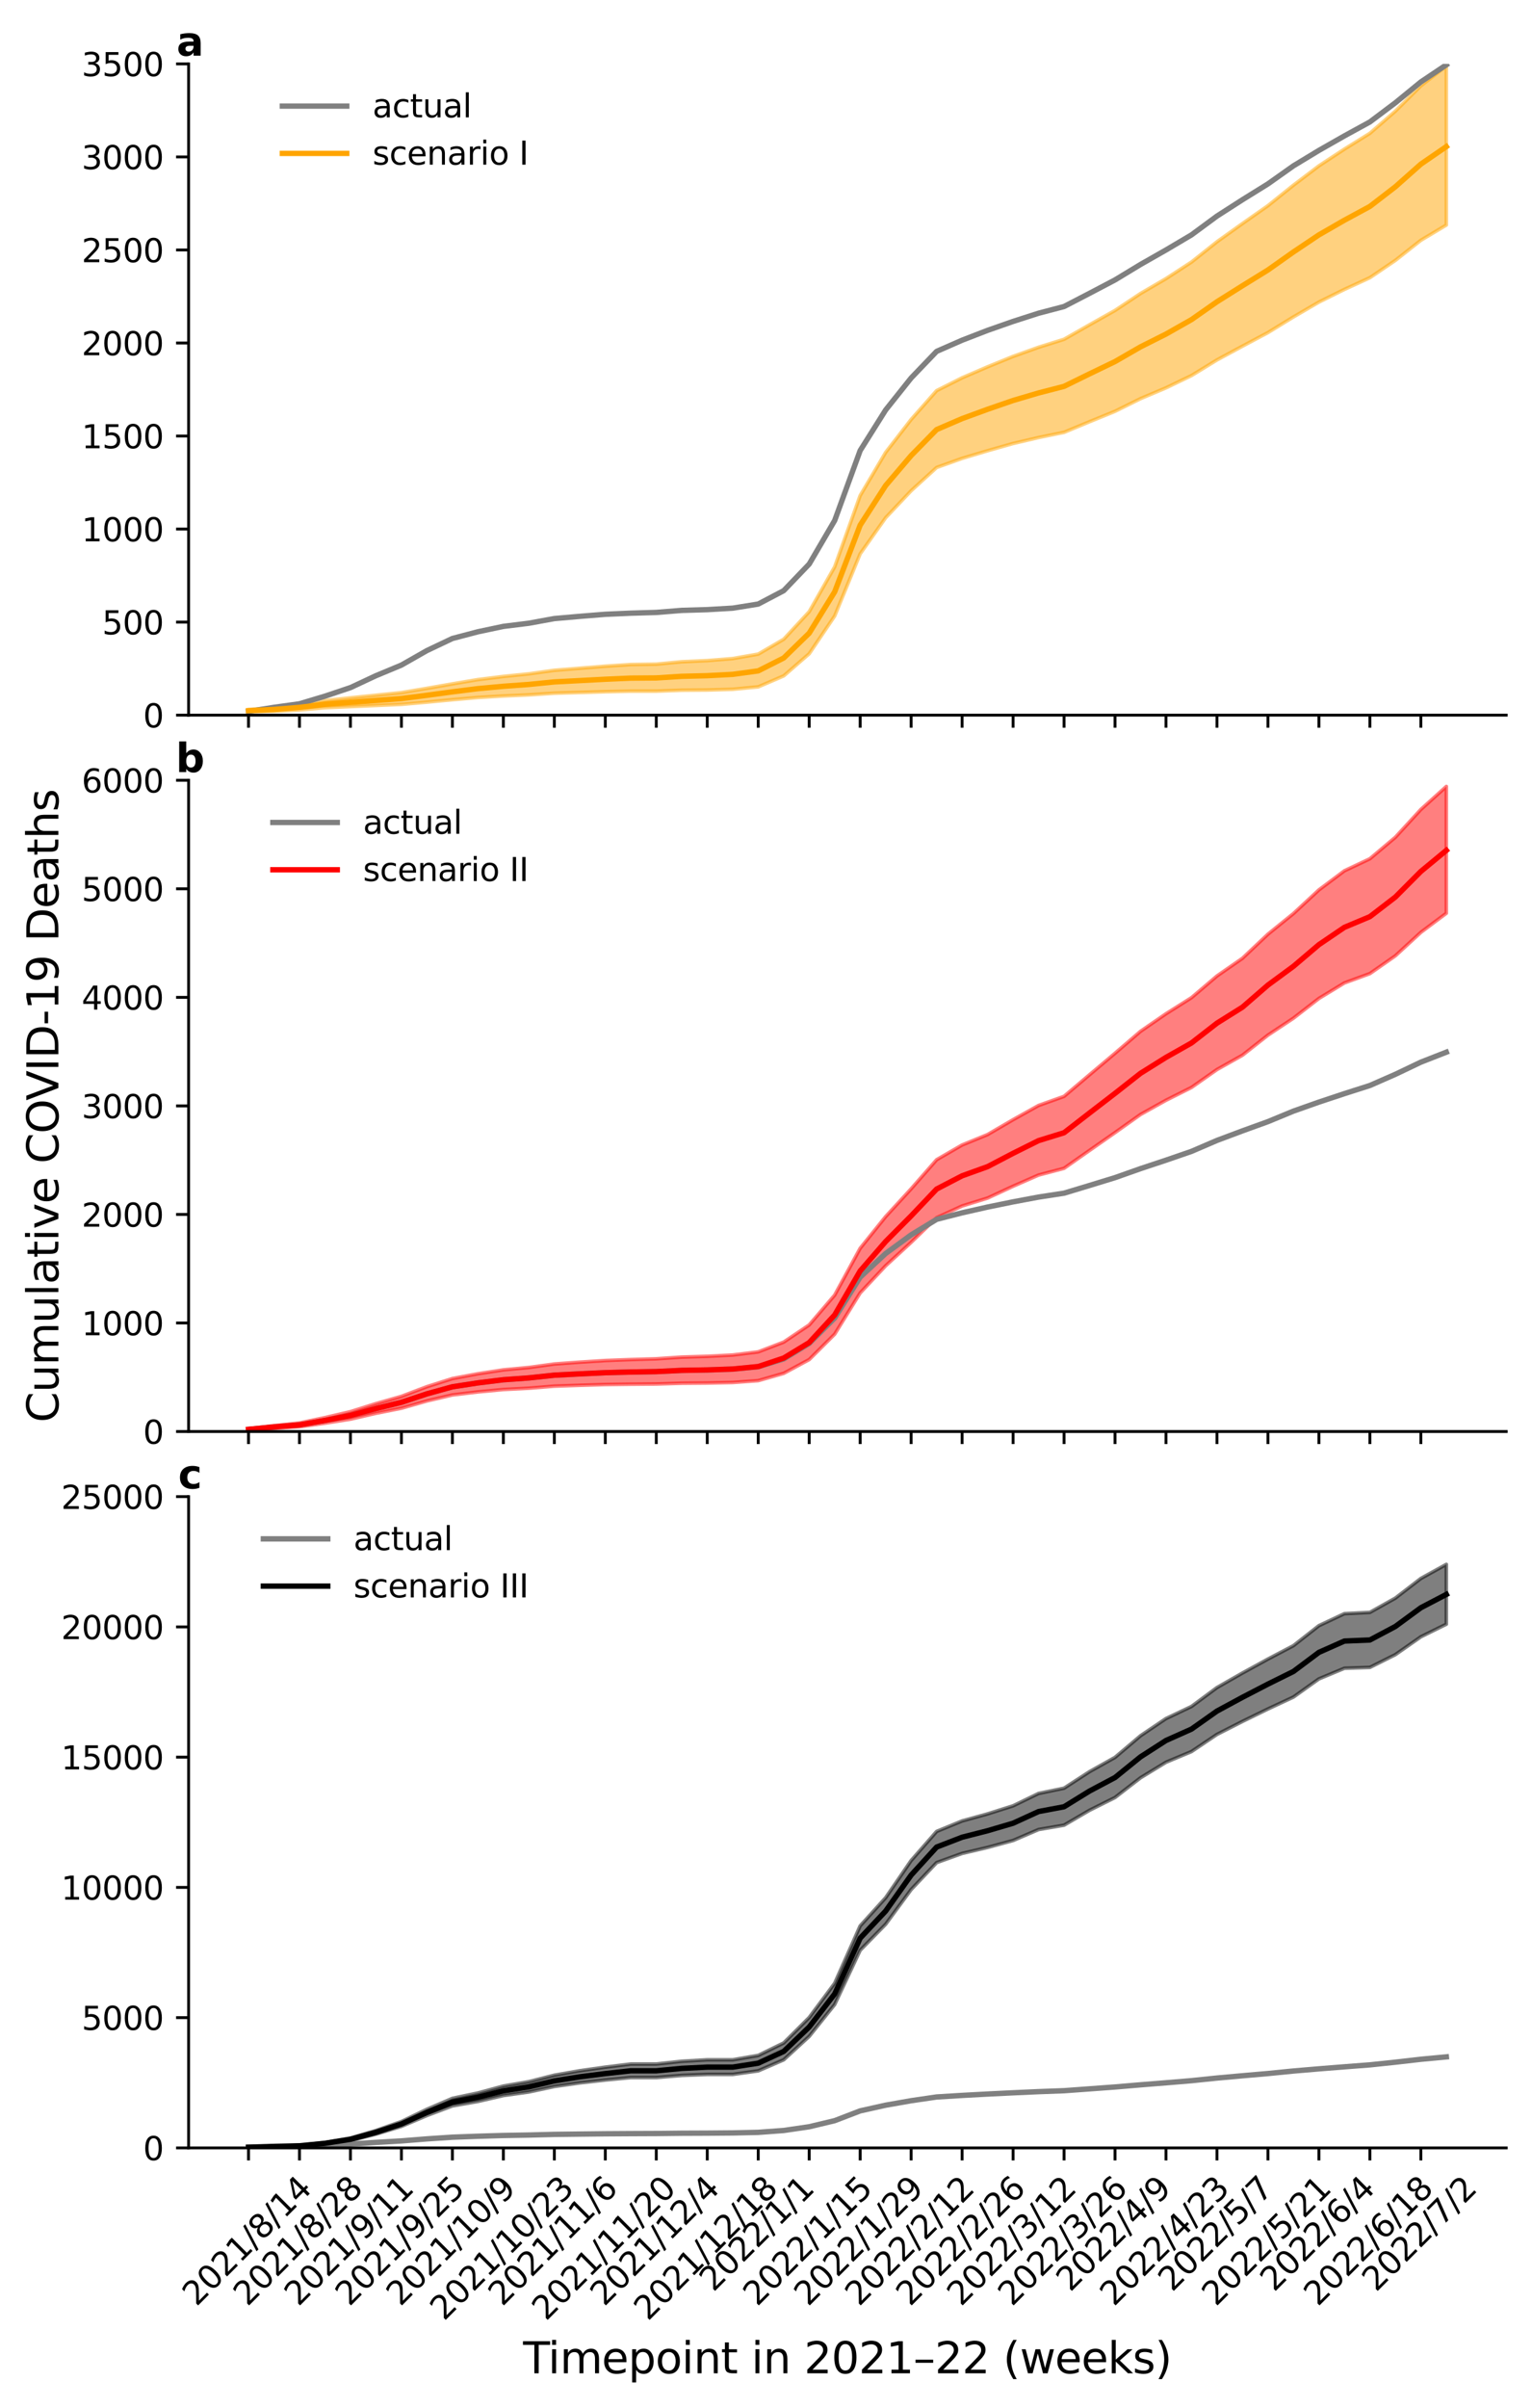 <?xml version="1.0" encoding="utf-8" standalone="no"?>
<!DOCTYPE svg PUBLIC "-//W3C//DTD SVG 1.1//EN"
  "http://www.w3.org/Graphics/SVG/1.1/DTD/svg11.dtd">
<svg xmlns:xlink="http://www.w3.org/1999/xlink" width="428.199pt" height="672.619pt" viewBox="0 0 428.199 672.619" xmlns="http://www.w3.org/2000/svg" version="1.1">
 <defs>
  <style type="text/css">*{stroke-linejoin: round; stroke-linecap: butt}</style>
 </defs>
 <g id="figure_1">
  <g id="patch_1">
   <path d="M 0 672.619 
L 428.199 672.619 
L 428.199 0 
L 0 0 
z
" style="fill: #ffffff"/>
  </g>
  <g id="axes_1">
   <g id="patch_2">
    <path d="M 52.719 199.758 
L 420.999 199.758 
L 420.999 17.846 
L 52.719 17.846 
z
" style="fill: #ffffff"/>
   </g>
   <g id="PolyCollection_1">
    <defs>
     <path id="m3262d21867" d="M 69.459 -474.42 
L 69.459 -473.796 
L 76.582 -473.952 
L 83.706 -474.316 
L 90.829 -474.94 
L 97.952 -475.252 
L 105.076 -475.563 
L 112.199 -475.875 
L 119.323 -476.499 
L 126.446 -477.175 
L 133.569 -477.798 
L 140.693 -478.214 
L 147.816 -478.526 
L 154.94 -478.994 
L 162.063 -479.202 
L 169.186 -479.41 
L 176.31 -479.565 
L 183.433 -479.565 
L 190.557 -479.825 
L 197.68 -479.877 
L 204.803 -480.085 
L 211.927 -480.761 
L 219.05 -483.827 
L 226.174 -490.012 
L 233.297 -500.563 
L 240.42 -517.923 
L 247.544 -528.006 
L 254.667 -535.543 
L 261.791 -542.039 
L 268.914 -544.586 
L 276.037 -546.717 
L 283.161 -548.744 
L 290.284 -550.407 
L 297.408 -551.863 
L 304.531 -554.825 
L 311.654 -557.736 
L 318.778 -561.27 
L 325.901 -564.285 
L 333.025 -567.715 
L 340.148 -572.081 
L 347.272 -575.927 
L 354.395 -579.721 
L 361.518 -584.087 
L 368.642 -588.245 
L 375.765 -591.779 
L 382.889 -595.054 
L 390.012 -599.888 
L 397.135 -605.501 
L 404.259 -609.763 
L 404.259 -654.201 
L 404.259 -654.201 
L 397.135 -648.64 
L 390.012 -641.572 
L 382.889 -635.386 
L 375.765 -630.969 
L 368.642 -626.291 
L 361.518 -620.885 
L 354.395 -615.168 
L 347.272 -610.179 
L 340.148 -605.085 
L 333.025 -599.42 
L 325.901 -594.794 
L 318.778 -590.636 
L 311.654 -585.906 
L 304.531 -581.904 
L 297.408 -577.85 
L 290.284 -575.615 
L 283.161 -573.068 
L 276.037 -570.158 
L 268.914 -567.091 
L 261.791 -563.505 
L 254.667 -555.449 
L 247.544 -546.249 
L 240.42 -534.191 
L 233.297 -514.285 
L 226.174 -501.759 
L 219.05 -494.066 
L 211.927 -489.908 
L 204.803 -488.661 
L 197.68 -488.089 
L 190.557 -487.777 
L 183.433 -487.102 
L 176.31 -486.998 
L 169.186 -486.53 
L 162.063 -485.958 
L 154.94 -485.387 
L 147.816 -484.399 
L 140.693 -483.671 
L 133.569 -482.788 
L 126.446 -481.592 
L 119.323 -480.345 
L 112.199 -479.15 
L 105.076 -478.422 
L 97.952 -477.694 
L 90.829 -476.915 
L 83.706 -475.771 
L 76.582 -474.94 
L 69.459 -474.42 
z
" style="stroke: #ffa500; stroke-opacity: 0.5"/>
    </defs>
    <g clip-path="url(#p16084b49a8)">
     <use xlink:href="#m3262d21867" x="0" y="672.619" style="fill: #ffa500; fill-opacity: 0.5; stroke: #ffa500; stroke-opacity: 0.5"/>
    </g>
   </g>
   <g id="matplotlib.axis_1">
    <g id="xtick_1">
     <g id="line2d_1">
      <defs>
       <path id="m14ad7416f5" d="M 0 0 
L 0 3.5 
" style="stroke: #000000; stroke-width: 0.8"/>
      </defs>
      <g>
       <use xlink:href="#m14ad7416f5" x="69.459" y="199.758" style="stroke: #000000; stroke-width: 0.8"/>
      </g>
     </g>
    </g>
    <g id="xtick_2">
     <g id="line2d_2">
      <g>
       <use xlink:href="#m14ad7416f5" x="83.706" y="199.758" style="stroke: #000000; stroke-width: 0.8"/>
      </g>
     </g>
    </g>
    <g id="xtick_3">
     <g id="line2d_3">
      <g>
       <use xlink:href="#m14ad7416f5" x="97.952" y="199.758" style="stroke: #000000; stroke-width: 0.8"/>
      </g>
     </g>
    </g>
    <g id="xtick_4">
     <g id="line2d_4">
      <g>
       <use xlink:href="#m14ad7416f5" x="112.199" y="199.758" style="stroke: #000000; stroke-width: 0.8"/>
      </g>
     </g>
    </g>
    <g id="xtick_5">
     <g id="line2d_5">
      <g>
       <use xlink:href="#m14ad7416f5" x="126.446" y="199.758" style="stroke: #000000; stroke-width: 0.8"/>
      </g>
     </g>
    </g>
    <g id="xtick_6">
     <g id="line2d_6">
      <g>
       <use xlink:href="#m14ad7416f5" x="140.693" y="199.758" style="stroke: #000000; stroke-width: 0.8"/>
      </g>
     </g>
    </g>
    <g id="xtick_7">
     <g id="line2d_7">
      <g>
       <use xlink:href="#m14ad7416f5" x="154.94" y="199.758" style="stroke: #000000; stroke-width: 0.8"/>
      </g>
     </g>
    </g>
    <g id="xtick_8">
     <g id="line2d_8">
      <g>
       <use xlink:href="#m14ad7416f5" x="169.186" y="199.758" style="stroke: #000000; stroke-width: 0.8"/>
      </g>
     </g>
    </g>
    <g id="xtick_9">
     <g id="line2d_9">
      <g>
       <use xlink:href="#m14ad7416f5" x="183.433" y="199.758" style="stroke: #000000; stroke-width: 0.8"/>
      </g>
     </g>
    </g>
    <g id="xtick_10">
     <g id="line2d_10">
      <g>
       <use xlink:href="#m14ad7416f5" x="197.68" y="199.758" style="stroke: #000000; stroke-width: 0.8"/>
      </g>
     </g>
    </g>
    <g id="xtick_11">
     <g id="line2d_11">
      <g>
       <use xlink:href="#m14ad7416f5" x="211.927" y="199.758" style="stroke: #000000; stroke-width: 0.8"/>
      </g>
     </g>
    </g>
    <g id="xtick_12">
     <g id="line2d_12">
      <g>
       <use xlink:href="#m14ad7416f5" x="226.174" y="199.758" style="stroke: #000000; stroke-width: 0.8"/>
      </g>
     </g>
    </g>
    <g id="xtick_13">
     <g id="line2d_13">
      <g>
       <use xlink:href="#m14ad7416f5" x="240.42" y="199.758" style="stroke: #000000; stroke-width: 0.8"/>
      </g>
     </g>
    </g>
    <g id="xtick_14">
     <g id="line2d_14">
      <g>
       <use xlink:href="#m14ad7416f5" x="254.667" y="199.758" style="stroke: #000000; stroke-width: 0.8"/>
      </g>
     </g>
    </g>
    <g id="xtick_15">
     <g id="line2d_15">
      <g>
       <use xlink:href="#m14ad7416f5" x="268.914" y="199.758" style="stroke: #000000; stroke-width: 0.8"/>
      </g>
     </g>
    </g>
    <g id="xtick_16">
     <g id="line2d_16">
      <g>
       <use xlink:href="#m14ad7416f5" x="283.161" y="199.758" style="stroke: #000000; stroke-width: 0.8"/>
      </g>
     </g>
    </g>
    <g id="xtick_17">
     <g id="line2d_17">
      <g>
       <use xlink:href="#m14ad7416f5" x="297.408" y="199.758" style="stroke: #000000; stroke-width: 0.8"/>
      </g>
     </g>
    </g>
    <g id="xtick_18">
     <g id="line2d_18">
      <g>
       <use xlink:href="#m14ad7416f5" x="311.654" y="199.758" style="stroke: #000000; stroke-width: 0.8"/>
      </g>
     </g>
    </g>
    <g id="xtick_19">
     <g id="line2d_19">
      <g>
       <use xlink:href="#m14ad7416f5" x="325.901" y="199.758" style="stroke: #000000; stroke-width: 0.8"/>
      </g>
     </g>
    </g>
    <g id="xtick_20">
     <g id="line2d_20">
      <g>
       <use xlink:href="#m14ad7416f5" x="340.148" y="199.758" style="stroke: #000000; stroke-width: 0.8"/>
      </g>
     </g>
    </g>
    <g id="xtick_21">
     <g id="line2d_21">
      <g>
       <use xlink:href="#m14ad7416f5" x="354.395" y="199.758" style="stroke: #000000; stroke-width: 0.8"/>
      </g>
     </g>
    </g>
    <g id="xtick_22">
     <g id="line2d_22">
      <g>
       <use xlink:href="#m14ad7416f5" x="368.642" y="199.758" style="stroke: #000000; stroke-width: 0.8"/>
      </g>
     </g>
    </g>
    <g id="xtick_23">
     <g id="line2d_23">
      <g>
       <use xlink:href="#m14ad7416f5" x="382.889" y="199.758" style="stroke: #000000; stroke-width: 0.8"/>
      </g>
     </g>
    </g>
    <g id="xtick_24">
     <g id="line2d_24">
      <g>
       <use xlink:href="#m14ad7416f5" x="397.135" y="199.758" style="stroke: #000000; stroke-width: 0.8"/>
      </g>
     </g>
    </g>
   </g>
   <g id="matplotlib.axis_2">
    <g id="ytick_1">
     <g id="line2d_25">
      <defs>
       <path id="m04d4ffd2d1" d="M 0 0 
L -3.5 0 
" style="stroke: #000000; stroke-width: 0.8"/>
      </defs>
      <g>
       <use xlink:href="#m04d4ffd2d1" x="52.719" y="199.758" style="stroke: #000000; stroke-width: 0.8"/>
      </g>
     </g>
     <g id="text_1">
      <!-- 0 -->
      <g transform="translate(39.992 203.178) scale(0.09 -0.09)">
       <defs>
        <path id="DejaVuSans-30" d="M 2034 4250 
Q 1547 4250 1301 3770 
Q 1056 3291 1056 2328 
Q 1056 1369 1301 889 
Q 1547 409 2034 409 
Q 2525 409 2770 889 
Q 3016 1369 3016 2328 
Q 3016 3291 2770 3770 
Q 2525 4250 2034 4250 
z
M 2034 4750 
Q 2819 4750 3233 4129 
Q 3647 3509 3647 2328 
Q 3647 1150 3233 529 
Q 2819 -91 2034 -91 
Q 1250 -91 836 529 
Q 422 1150 422 2328 
Q 422 3509 836 4129 
Q 1250 4750 2034 4750 
z
" transform="scale(0.016)"/>
       </defs>
       <use xlink:href="#DejaVuSans-30"/>
      </g>
     </g>
    </g>
    <g id="ytick_2">
     <g id="line2d_26">
      <g>
       <use xlink:href="#m04d4ffd2d1" x="52.719" y="173.771" style="stroke: #000000; stroke-width: 0.8"/>
      </g>
     </g>
     <g id="text_2">
      <!-- 500 -->
      <g transform="translate(28.54 177.19) scale(0.09 -0.09)">
       <defs>
        <path id="DejaVuSans-35" d="M 691 4666 
L 3169 4666 
L 3169 4134 
L 1269 4134 
L 1269 2991 
Q 1406 3038 1543 3061 
Q 1681 3084 1819 3084 
Q 2600 3084 3056 2656 
Q 3513 2228 3513 1497 
Q 3513 744 3044 326 
Q 2575 -91 1722 -91 
Q 1428 -91 1123 -41 
Q 819 9 494 109 
L 494 744 
Q 775 591 1075 516 
Q 1375 441 1709 441 
Q 2250 441 2565 725 
Q 2881 1009 2881 1497 
Q 2881 1984 2565 2268 
Q 2250 2553 1709 2553 
Q 1456 2553 1204 2497 
Q 953 2441 691 2322 
L 691 4666 
z
" transform="scale(0.016)"/>
       </defs>
       <use xlink:href="#DejaVuSans-35"/>
       <use xlink:href="#DejaVuSans-30" x="63.623"/>
       <use xlink:href="#DejaVuSans-30" x="127.246"/>
      </g>
     </g>
    </g>
    <g id="ytick_3">
     <g id="line2d_27">
      <g>
       <use xlink:href="#m04d4ffd2d1" x="52.719" y="147.783" style="stroke: #000000; stroke-width: 0.8"/>
      </g>
     </g>
     <g id="text_3">
      <!-- 1000 -->
      <g transform="translate(22.814 151.203) scale(0.09 -0.09)">
       <defs>
        <path id="DejaVuSans-31" d="M 794 531 
L 1825 531 
L 1825 4091 
L 703 3866 
L 703 4441 
L 1819 4666 
L 2450 4666 
L 2450 531 
L 3481 531 
L 3481 0 
L 794 0 
L 794 531 
z
" transform="scale(0.016)"/>
       </defs>
       <use xlink:href="#DejaVuSans-31"/>
       <use xlink:href="#DejaVuSans-30" x="63.623"/>
       <use xlink:href="#DejaVuSans-30" x="127.246"/>
       <use xlink:href="#DejaVuSans-30" x="190.869"/>
      </g>
     </g>
    </g>
    <g id="ytick_4">
     <g id="line2d_28">
      <g>
       <use xlink:href="#m04d4ffd2d1" x="52.719" y="121.796" style="stroke: #000000; stroke-width: 0.8"/>
      </g>
     </g>
     <g id="text_4">
      <!-- 1500 -->
      <g transform="translate(22.814 125.215) scale(0.09 -0.09)">
       <use xlink:href="#DejaVuSans-31"/>
       <use xlink:href="#DejaVuSans-35" x="63.623"/>
       <use xlink:href="#DejaVuSans-30" x="127.246"/>
       <use xlink:href="#DejaVuSans-30" x="190.869"/>
      </g>
     </g>
    </g>
    <g id="ytick_5">
     <g id="line2d_29">
      <g>
       <use xlink:href="#m04d4ffd2d1" x="52.719" y="95.808" style="stroke: #000000; stroke-width: 0.8"/>
      </g>
     </g>
     <g id="text_5">
      <!-- 2000 -->
      <g transform="translate(22.814 99.228) scale(0.09 -0.09)">
       <defs>
        <path id="DejaVuSans-32" d="M 1228 531 
L 3431 531 
L 3431 0 
L 469 0 
L 469 531 
Q 828 903 1448 1529 
Q 2069 2156 2228 2338 
Q 2531 2678 2651 2914 
Q 2772 3150 2772 3378 
Q 2772 3750 2511 3984 
Q 2250 4219 1831 4219 
Q 1534 4219 1204 4116 
Q 875 4013 500 3803 
L 500 4441 
Q 881 4594 1212 4672 
Q 1544 4750 1819 4750 
Q 2544 4750 2975 4387 
Q 3406 4025 3406 3419 
Q 3406 3131 3298 2873 
Q 3191 2616 2906 2266 
Q 2828 2175 2409 1742 
Q 1991 1309 1228 531 
z
" transform="scale(0.016)"/>
       </defs>
       <use xlink:href="#DejaVuSans-32"/>
       <use xlink:href="#DejaVuSans-30" x="63.623"/>
       <use xlink:href="#DejaVuSans-30" x="127.246"/>
       <use xlink:href="#DejaVuSans-30" x="190.869"/>
      </g>
     </g>
    </g>
    <g id="ytick_6">
     <g id="line2d_30">
      <g>
       <use xlink:href="#m04d4ffd2d1" x="52.719" y="69.821" style="stroke: #000000; stroke-width: 0.8"/>
      </g>
     </g>
     <g id="text_6">
      <!-- 2500 -->
      <g transform="translate(22.814 73.24) scale(0.09 -0.09)">
       <use xlink:href="#DejaVuSans-32"/>
       <use xlink:href="#DejaVuSans-35" x="63.623"/>
       <use xlink:href="#DejaVuSans-30" x="127.246"/>
       <use xlink:href="#DejaVuSans-30" x="190.869"/>
      </g>
     </g>
    </g>
    <g id="ytick_7">
     <g id="line2d_31">
      <g>
       <use xlink:href="#m04d4ffd2d1" x="52.719" y="43.833" style="stroke: #000000; stroke-width: 0.8"/>
      </g>
     </g>
     <g id="text_7">
      <!-- 3000 -->
      <g transform="translate(22.814 47.253) scale(0.09 -0.09)">
       <defs>
        <path id="DejaVuSans-33" d="M 2597 2516 
Q 3050 2419 3304 2112 
Q 3559 1806 3559 1356 
Q 3559 666 3084 287 
Q 2609 -91 1734 -91 
Q 1441 -91 1130 -33 
Q 819 25 488 141 
L 488 750 
Q 750 597 1062 519 
Q 1375 441 1716 441 
Q 2309 441 2620 675 
Q 2931 909 2931 1356 
Q 2931 1769 2642 2001 
Q 2353 2234 1838 2234 
L 1294 2234 
L 1294 2753 
L 1863 2753 
Q 2328 2753 2575 2939 
Q 2822 3125 2822 3475 
Q 2822 3834 2567 4026 
Q 2313 4219 1838 4219 
Q 1578 4219 1281 4162 
Q 984 4106 628 3988 
L 628 4550 
Q 988 4650 1302 4700 
Q 1616 4750 1894 4750 
Q 2613 4750 3031 4423 
Q 3450 4097 3450 3541 
Q 3450 3153 3228 2886 
Q 3006 2619 2597 2516 
z
" transform="scale(0.016)"/>
       </defs>
       <use xlink:href="#DejaVuSans-33"/>
       <use xlink:href="#DejaVuSans-30" x="63.623"/>
       <use xlink:href="#DejaVuSans-30" x="127.246"/>
       <use xlink:href="#DejaVuSans-30" x="190.869"/>
      </g>
     </g>
    </g>
    <g id="ytick_8">
     <g id="line2d_32">
      <g>
       <use xlink:href="#m04d4ffd2d1" x="52.719" y="17.846" style="stroke: #000000; stroke-width: 0.8"/>
      </g>
     </g>
     <g id="text_8">
      <!-- 3500 -->
      <g transform="translate(22.814 21.265) scale(0.09 -0.09)">
       <use xlink:href="#DejaVuSans-33"/>
       <use xlink:href="#DejaVuSans-35" x="63.623"/>
       <use xlink:href="#DejaVuSans-30" x="127.246"/>
       <use xlink:href="#DejaVuSans-30" x="190.869"/>
      </g>
     </g>
    </g>
   </g>
   <g id="line2d_33">
    <path d="M 69.459 198.719 
L 76.582 197.575 
L 83.706 196.588 
L 90.829 194.457 
L 97.952 192.066 
L 105.076 188.74 
L 112.199 185.777 
L 119.323 181.723 
L 126.446 178.345 
L 133.569 176.474 
L 140.693 174.966 
L 147.816 174.083 
L 154.94 172.783 
L 162.063 172.16 
L 169.186 171.588 
L 176.31 171.276 
L 183.433 171.068 
L 190.557 170.497 
L 197.68 170.289 
L 204.803 169.873 
L 211.927 168.729 
L 219.05 164.987 
L 226.174 157.555 
L 233.297 145.393 
L 240.42 125.85 
L 247.544 114.519 
L 254.667 105.58 
L 261.791 98.147 
L 268.914 95.029 
L 276.037 92.274 
L 283.161 89.779 
L 290.284 87.492 
L 297.408 85.621 
L 304.531 81.931 
L 311.654 78.189 
L 318.778 73.875 
L 325.901 69.821 
L 333.025 65.611 
L 340.148 60.361 
L 347.272 55.788 
L 354.395 51.37 
L 361.518 46.328 
L 368.642 42.014 
L 375.765 37.96 
L 382.889 34.062 
L 390.012 28.709 
L 397.135 22.888 
L 404.259 18.106 
" clip-path="url(#p16084b49a8)" style="fill: none; stroke: #808080; stroke-width: 1.5; stroke-linecap: square"/>
   </g>
   <g id="line2d_34">
    <path d="M 69.459 198.511 
L 76.582 198.167 
L 83.706 197.588 
L 90.829 196.721 
L 97.952 196.179 
L 105.076 195.654 
L 112.199 195.124 
L 119.323 194.214 
L 126.446 193.251 
L 133.569 192.357 
L 140.693 191.7 
L 147.816 191.186 
L 154.94 190.475 
L 162.063 190.106 
L 169.186 189.73 
L 176.31 189.418 
L 183.433 189.364 
L 190.557 188.911 
L 197.68 188.736 
L 204.803 188.363 
L 211.927 187.391 
L 219.05 183.79 
L 226.174 176.854 
L 233.297 165.309 
L 240.42 146.689 
L 247.544 135.621 
L 254.667 127.249 
L 261.791 119.992 
L 268.914 116.929 
L 276.037 114.322 
L 283.161 111.863 
L 290.284 109.761 
L 297.408 107.92 
L 304.531 104.427 
L 311.654 100.992 
L 318.778 96.886 
L 325.901 93.313 
L 333.025 89.279 
L 340.148 84.289 
L 347.272 79.815 
L 354.395 75.417 
L 361.518 70.383 
L 368.642 65.608 
L 375.765 61.511 
L 382.889 57.659 
L 390.012 52.168 
L 397.135 45.848 
L 404.259 40.947 
" clip-path="url(#p16084b49a8)" style="fill: none; stroke: #ffa500; stroke-width: 1.5; stroke-linecap: square"/>
   </g>
   <g id="patch_3">
    <path d="M 52.719 199.758 
L 52.719 17.846 
" style="fill: none; stroke: #000000; stroke-width: 0.8; stroke-linejoin: miter; stroke-linecap: square"/>
   </g>
   <g id="patch_4">
    <path d="M 52.719 199.758 
L 420.999 199.758 
" style="fill: none; stroke: #000000; stroke-width: 0.8; stroke-linejoin: miter; stroke-linecap: square"/>
   </g>
   <g id="text_9">
    <!-- a -->
    <g transform="translate(49.363 15.558) scale(0.11 -0.11)">
     <defs>
      <path id="DejaVuSans-Bold-61" d="M 2106 1575 
Q 1756 1575 1579 1456 
Q 1403 1338 1403 1106 
Q 1403 894 1545 773 
Q 1688 653 1941 653 
Q 2256 653 2472 879 
Q 2688 1106 2688 1447 
L 2688 1575 
L 2106 1575 
z
M 3816 1997 
L 3816 0 
L 2688 0 
L 2688 519 
Q 2463 200 2181 54 
Q 1900 -91 1497 -91 
Q 953 -91 614 226 
Q 275 544 275 1050 
Q 275 1666 698 1953 
Q 1122 2241 2028 2241 
L 2688 2241 
L 2688 2328 
Q 2688 2594 2478 2717 
Q 2269 2841 1825 2841 
Q 1466 2841 1156 2769 
Q 847 2697 581 2553 
L 581 3406 
Q 941 3494 1303 3539 
Q 1666 3584 2028 3584 
Q 2975 3584 3395 3211 
Q 3816 2838 3816 1997 
z
" transform="scale(0.016)"/>
     </defs>
     <use xlink:href="#DejaVuSans-Bold-61"/>
    </g>
   </g>
   <g id="legend_1">
    <g id="line2d_35">
     <path d="M 78.921 29.635 
L 87.921 29.635 
L 96.921 29.635 
" style="fill: none; stroke: #808080; stroke-width: 1.5; stroke-linecap: square"/>
    </g>
    <g id="text_10">
     <!-- actual -->
     <g transform="translate(104.121 32.785) scale(0.09 -0.09)">
      <defs>
       <path id="DejaVuSans-61" d="M 2194 1759 
Q 1497 1759 1228 1600 
Q 959 1441 959 1056 
Q 959 750 1161 570 
Q 1363 391 1709 391 
Q 2188 391 2477 730 
Q 2766 1069 2766 1631 
L 2766 1759 
L 2194 1759 
z
M 3341 1997 
L 3341 0 
L 2766 0 
L 2766 531 
Q 2569 213 2275 61 
Q 1981 -91 1556 -91 
Q 1019 -91 701 211 
Q 384 513 384 1019 
Q 384 1609 779 1909 
Q 1175 2209 1959 2209 
L 2766 2209 
L 2766 2266 
Q 2766 2663 2505 2880 
Q 2244 3097 1772 3097 
Q 1472 3097 1187 3025 
Q 903 2953 641 2809 
L 641 3341 
Q 956 3463 1253 3523 
Q 1550 3584 1831 3584 
Q 2591 3584 2966 3190 
Q 3341 2797 3341 1997 
z
" transform="scale(0.016)"/>
       <path id="DejaVuSans-63" d="M 3122 3366 
L 3122 2828 
Q 2878 2963 2633 3030 
Q 2388 3097 2138 3097 
Q 1578 3097 1268 2742 
Q 959 2388 959 1747 
Q 959 1106 1268 751 
Q 1578 397 2138 397 
Q 2388 397 2633 464 
Q 2878 531 3122 666 
L 3122 134 
Q 2881 22 2623 -34 
Q 2366 -91 2075 -91 
Q 1284 -91 818 406 
Q 353 903 353 1747 
Q 353 2603 823 3093 
Q 1294 3584 2113 3584 
Q 2378 3584 2631 3529 
Q 2884 3475 3122 3366 
z
" transform="scale(0.016)"/>
       <path id="DejaVuSans-74" d="M 1172 4494 
L 1172 3500 
L 2356 3500 
L 2356 3053 
L 1172 3053 
L 1172 1153 
Q 1172 725 1289 603 
Q 1406 481 1766 481 
L 2356 481 
L 2356 0 
L 1766 0 
Q 1100 0 847 248 
Q 594 497 594 1153 
L 594 3053 
L 172 3053 
L 172 3500 
L 594 3500 
L 594 4494 
L 1172 4494 
z
" transform="scale(0.016)"/>
       <path id="DejaVuSans-75" d="M 544 1381 
L 544 3500 
L 1119 3500 
L 1119 1403 
Q 1119 906 1312 657 
Q 1506 409 1894 409 
Q 2359 409 2629 706 
Q 2900 1003 2900 1516 
L 2900 3500 
L 3475 3500 
L 3475 0 
L 2900 0 
L 2900 538 
Q 2691 219 2414 64 
Q 2138 -91 1772 -91 
Q 1169 -91 856 284 
Q 544 659 544 1381 
z
M 1991 3584 
L 1991 3584 
z
" transform="scale(0.016)"/>
       <path id="DejaVuSans-6c" d="M 603 4863 
L 1178 4863 
L 1178 0 
L 603 0 
L 603 4863 
z
" transform="scale(0.016)"/>
      </defs>
      <use xlink:href="#DejaVuSans-61"/>
      <use xlink:href="#DejaVuSans-63" x="61.279"/>
      <use xlink:href="#DejaVuSans-74" x="116.26"/>
      <use xlink:href="#DejaVuSans-75" x="155.469"/>
      <use xlink:href="#DejaVuSans-61" x="218.848"/>
      <use xlink:href="#DejaVuSans-6c" x="280.127"/>
     </g>
    </g>
    <g id="line2d_36">
     <path d="M 78.921 42.845 
L 87.921 42.845 
L 96.921 42.845 
" style="fill: none; stroke: #ffa500; stroke-width: 1.5; stroke-linecap: square"/>
    </g>
    <g id="text_11">
     <!-- scenario I -->
     <g transform="translate(104.121 45.995) scale(0.09 -0.09)">
      <defs>
       <path id="DejaVuSans-73" d="M 2834 3397 
L 2834 2853 
Q 2591 2978 2328 3040 
Q 2066 3103 1784 3103 
Q 1356 3103 1142 2972 
Q 928 2841 928 2578 
Q 928 2378 1081 2264 
Q 1234 2150 1697 2047 
L 1894 2003 
Q 2506 1872 2764 1633 
Q 3022 1394 3022 966 
Q 3022 478 2636 193 
Q 2250 -91 1575 -91 
Q 1294 -91 989 -36 
Q 684 19 347 128 
L 347 722 
Q 666 556 975 473 
Q 1284 391 1588 391 
Q 1994 391 2212 530 
Q 2431 669 2431 922 
Q 2431 1156 2273 1281 
Q 2116 1406 1581 1522 
L 1381 1569 
Q 847 1681 609 1914 
Q 372 2147 372 2553 
Q 372 3047 722 3315 
Q 1072 3584 1716 3584 
Q 2034 3584 2315 3537 
Q 2597 3491 2834 3397 
z
" transform="scale(0.016)"/>
       <path id="DejaVuSans-65" d="M 3597 1894 
L 3597 1613 
L 953 1613 
Q 991 1019 1311 708 
Q 1631 397 2203 397 
Q 2534 397 2845 478 
Q 3156 559 3463 722 
L 3463 178 
Q 3153 47 2828 -22 
Q 2503 -91 2169 -91 
Q 1331 -91 842 396 
Q 353 884 353 1716 
Q 353 2575 817 3079 
Q 1281 3584 2069 3584 
Q 2775 3584 3186 3129 
Q 3597 2675 3597 1894 
z
M 3022 2063 
Q 3016 2534 2758 2815 
Q 2500 3097 2075 3097 
Q 1594 3097 1305 2825 
Q 1016 2553 972 2059 
L 3022 2063 
z
" transform="scale(0.016)"/>
       <path id="DejaVuSans-6e" d="M 3513 2113 
L 3513 0 
L 2938 0 
L 2938 2094 
Q 2938 2591 2744 2837 
Q 2550 3084 2163 3084 
Q 1697 3084 1428 2787 
Q 1159 2491 1159 1978 
L 1159 0 
L 581 0 
L 581 3500 
L 1159 3500 
L 1159 2956 
Q 1366 3272 1645 3428 
Q 1925 3584 2291 3584 
Q 2894 3584 3203 3211 
Q 3513 2838 3513 2113 
z
" transform="scale(0.016)"/>
       <path id="DejaVuSans-72" d="M 2631 2963 
Q 2534 3019 2420 3045 
Q 2306 3072 2169 3072 
Q 1681 3072 1420 2755 
Q 1159 2438 1159 1844 
L 1159 0 
L 581 0 
L 581 3500 
L 1159 3500 
L 1159 2956 
Q 1341 3275 1631 3429 
Q 1922 3584 2338 3584 
Q 2397 3584 2469 3576 
Q 2541 3569 2628 3553 
L 2631 2963 
z
" transform="scale(0.016)"/>
       <path id="DejaVuSans-69" d="M 603 3500 
L 1178 3500 
L 1178 0 
L 603 0 
L 603 3500 
z
M 603 4863 
L 1178 4863 
L 1178 4134 
L 603 4134 
L 603 4863 
z
" transform="scale(0.016)"/>
       <path id="DejaVuSans-6f" d="M 1959 3097 
Q 1497 3097 1228 2736 
Q 959 2375 959 1747 
Q 959 1119 1226 758 
Q 1494 397 1959 397 
Q 2419 397 2687 759 
Q 2956 1122 2956 1747 
Q 2956 2369 2687 2733 
Q 2419 3097 1959 3097 
z
M 1959 3584 
Q 2709 3584 3137 3096 
Q 3566 2609 3566 1747 
Q 3566 888 3137 398 
Q 2709 -91 1959 -91 
Q 1206 -91 779 398 
Q 353 888 353 1747 
Q 353 2609 779 3096 
Q 1206 3584 1959 3584 
z
" transform="scale(0.016)"/>
       <path id="DejaVuSans-20" transform="scale(0.016)"/>
       <path id="DejaVuSans-49" d="M 628 4666 
L 1259 4666 
L 1259 0 
L 628 0 
L 628 4666 
z
" transform="scale(0.016)"/>
      </defs>
      <use xlink:href="#DejaVuSans-73"/>
      <use xlink:href="#DejaVuSans-63" x="52.1"/>
      <use xlink:href="#DejaVuSans-65" x="107.08"/>
      <use xlink:href="#DejaVuSans-6e" x="168.604"/>
      <use xlink:href="#DejaVuSans-61" x="231.982"/>
      <use xlink:href="#DejaVuSans-72" x="293.262"/>
      <use xlink:href="#DejaVuSans-69" x="334.375"/>
      <use xlink:href="#DejaVuSans-6f" x="362.158"/>
      <use xlink:href="#DejaVuSans-20" x="423.34"/>
      <use xlink:href="#DejaVuSans-49" x="455.127"/>
     </g>
    </g>
   </g>
  </g>
  <g id="axes_2">
   <g id="patch_5">
    <path d="M 52.719 399.862 
L 420.999 399.862 
L 420.999 217.95 
L 52.719 217.95 
z
" style="fill: #ffffff"/>
   </g>
   <g id="PolyCollection_2">
    <defs>
     <path id="m9c7049c1e5" d="M 69.459 -273.545 
L 69.459 -273.181 
L 76.582 -273.666 
L 83.706 -274.091 
L 90.829 -275.091 
L 97.952 -276.213 
L 105.076 -277.85 
L 112.199 -279.275 
L 119.323 -281.307 
L 126.446 -282.974 
L 133.569 -283.823 
L 140.693 -284.49 
L 147.816 -284.854 
L 154.94 -285.43 
L 162.063 -285.673 
L 169.186 -285.885 
L 176.31 -285.976 
L 183.433 -286.037 
L 190.557 -286.249 
L 197.68 -286.309 
L 204.803 -286.461 
L 211.927 -286.976 
L 219.05 -289.008 
L 226.174 -292.858 
L 233.297 -299.953 
L 240.42 -311.474 
L 247.544 -319.054 
L 254.667 -325.602 
L 261.791 -332.485 
L 268.914 -335.759 
L 276.037 -337.973 
L 283.161 -341.277 
L 290.284 -344.4 
L 297.408 -346.28 
L 304.531 -351.282 
L 311.654 -356.255 
L 318.778 -361.318 
L 325.901 -365.29 
L 333.025 -368.867 
L 340.148 -373.87 
L 347.272 -377.872 
L 354.395 -383.481 
L 361.518 -388.211 
L 368.642 -393.729 
L 375.765 -398.064 
L 382.889 -400.672 
L 390.012 -405.644 
L 397.135 -412.193 
L 404.259 -417.529 
L 404.259 -452.941 
L 404.259 -452.941 
L 397.135 -446.514 
L 390.012 -438.752 
L 382.889 -432.749 
L 375.765 -429.384 
L 368.642 -424.047 
L 361.518 -417.438 
L 354.395 -411.677 
L 347.272 -404.947 
L 340.148 -400.005 
L 333.025 -393.941 
L 325.901 -389.454 
L 318.778 -384.542 
L 311.654 -378.418 
L 304.531 -372.415 
L 297.408 -366.381 
L 290.284 -363.834 
L 283.161 -359.863 
L 276.037 -355.709 
L 268.914 -352.798 
L 261.791 -348.675 
L 254.667 -340.55 
L 247.544 -332.788 
L 240.42 -323.935 
L 233.297 -310.868 
L 226.174 -302.53 
L 219.05 -297.74 
L 211.927 -295.011 
L 204.803 -294.132 
L 197.68 -293.768 
L 190.557 -293.556 
L 183.433 -293.07 
L 176.31 -292.858 
L 169.186 -292.585 
L 162.063 -292.131 
L 154.94 -291.615 
L 147.816 -290.645 
L 140.693 -289.978 
L 133.569 -288.886 
L 126.446 -287.552 
L 119.323 -285.279 
L 112.199 -282.58 
L 105.076 -280.549 
L 97.952 -278.305 
L 90.829 -276.638 
L 83.706 -275.152 
L 76.582 -274.394 
L 69.459 -273.545 
z
" style="stroke: #ff0000; stroke-opacity: 0.5"/>
    </defs>
    <g clip-path="url(#peea35bab62)">
     <use xlink:href="#m9c7049c1e5" x="0" y="672.619" style="fill: #ff0000; fill-opacity: 0.5; stroke: #ff0000; stroke-opacity: 0.5"/>
    </g>
   </g>
   <g id="matplotlib.axis_3">
    <g id="xtick_25">
     <g id="line2d_37">
      <g>
       <use xlink:href="#m14ad7416f5" x="69.459" y="399.862" style="stroke: #000000; stroke-width: 0.8"/>
      </g>
     </g>
    </g>
    <g id="xtick_26">
     <g id="line2d_38">
      <g>
       <use xlink:href="#m14ad7416f5" x="83.706" y="399.862" style="stroke: #000000; stroke-width: 0.8"/>
      </g>
     </g>
    </g>
    <g id="xtick_27">
     <g id="line2d_39">
      <g>
       <use xlink:href="#m14ad7416f5" x="97.952" y="399.862" style="stroke: #000000; stroke-width: 0.8"/>
      </g>
     </g>
    </g>
    <g id="xtick_28">
     <g id="line2d_40">
      <g>
       <use xlink:href="#m14ad7416f5" x="112.199" y="399.862" style="stroke: #000000; stroke-width: 0.8"/>
      </g>
     </g>
    </g>
    <g id="xtick_29">
     <g id="line2d_41">
      <g>
       <use xlink:href="#m14ad7416f5" x="126.446" y="399.862" style="stroke: #000000; stroke-width: 0.8"/>
      </g>
     </g>
    </g>
    <g id="xtick_30">
     <g id="line2d_42">
      <g>
       <use xlink:href="#m14ad7416f5" x="140.693" y="399.862" style="stroke: #000000; stroke-width: 0.8"/>
      </g>
     </g>
    </g>
    <g id="xtick_31">
     <g id="line2d_43">
      <g>
       <use xlink:href="#m14ad7416f5" x="154.94" y="399.862" style="stroke: #000000; stroke-width: 0.8"/>
      </g>
     </g>
    </g>
    <g id="xtick_32">
     <g id="line2d_44">
      <g>
       <use xlink:href="#m14ad7416f5" x="169.186" y="399.862" style="stroke: #000000; stroke-width: 0.8"/>
      </g>
     </g>
    </g>
    <g id="xtick_33">
     <g id="line2d_45">
      <g>
       <use xlink:href="#m14ad7416f5" x="183.433" y="399.862" style="stroke: #000000; stroke-width: 0.8"/>
      </g>
     </g>
    </g>
    <g id="xtick_34">
     <g id="line2d_46">
      <g>
       <use xlink:href="#m14ad7416f5" x="197.68" y="399.862" style="stroke: #000000; stroke-width: 0.8"/>
      </g>
     </g>
    </g>
    <g id="xtick_35">
     <g id="line2d_47">
      <g>
       <use xlink:href="#m14ad7416f5" x="211.927" y="399.862" style="stroke: #000000; stroke-width: 0.8"/>
      </g>
     </g>
    </g>
    <g id="xtick_36">
     <g id="line2d_48">
      <g>
       <use xlink:href="#m14ad7416f5" x="226.174" y="399.862" style="stroke: #000000; stroke-width: 0.8"/>
      </g>
     </g>
    </g>
    <g id="xtick_37">
     <g id="line2d_49">
      <g>
       <use xlink:href="#m14ad7416f5" x="240.42" y="399.862" style="stroke: #000000; stroke-width: 0.8"/>
      </g>
     </g>
    </g>
    <g id="xtick_38">
     <g id="line2d_50">
      <g>
       <use xlink:href="#m14ad7416f5" x="254.667" y="399.862" style="stroke: #000000; stroke-width: 0.8"/>
      </g>
     </g>
    </g>
    <g id="xtick_39">
     <g id="line2d_51">
      <g>
       <use xlink:href="#m14ad7416f5" x="268.914" y="399.862" style="stroke: #000000; stroke-width: 0.8"/>
      </g>
     </g>
    </g>
    <g id="xtick_40">
     <g id="line2d_52">
      <g>
       <use xlink:href="#m14ad7416f5" x="283.161" y="399.862" style="stroke: #000000; stroke-width: 0.8"/>
      </g>
     </g>
    </g>
    <g id="xtick_41">
     <g id="line2d_53">
      <g>
       <use xlink:href="#m14ad7416f5" x="297.408" y="399.862" style="stroke: #000000; stroke-width: 0.8"/>
      </g>
     </g>
    </g>
    <g id="xtick_42">
     <g id="line2d_54">
      <g>
       <use xlink:href="#m14ad7416f5" x="311.654" y="399.862" style="stroke: #000000; stroke-width: 0.8"/>
      </g>
     </g>
    </g>
    <g id="xtick_43">
     <g id="line2d_55">
      <g>
       <use xlink:href="#m14ad7416f5" x="325.901" y="399.862" style="stroke: #000000; stroke-width: 0.8"/>
      </g>
     </g>
    </g>
    <g id="xtick_44">
     <g id="line2d_56">
      <g>
       <use xlink:href="#m14ad7416f5" x="340.148" y="399.862" style="stroke: #000000; stroke-width: 0.8"/>
      </g>
     </g>
    </g>
    <g id="xtick_45">
     <g id="line2d_57">
      <g>
       <use xlink:href="#m14ad7416f5" x="354.395" y="399.862" style="stroke: #000000; stroke-width: 0.8"/>
      </g>
     </g>
    </g>
    <g id="xtick_46">
     <g id="line2d_58">
      <g>
       <use xlink:href="#m14ad7416f5" x="368.642" y="399.862" style="stroke: #000000; stroke-width: 0.8"/>
      </g>
     </g>
    </g>
    <g id="xtick_47">
     <g id="line2d_59">
      <g>
       <use xlink:href="#m14ad7416f5" x="382.889" y="399.862" style="stroke: #000000; stroke-width: 0.8"/>
      </g>
     </g>
    </g>
    <g id="xtick_48">
     <g id="line2d_60">
      <g>
       <use xlink:href="#m14ad7416f5" x="397.135" y="399.862" style="stroke: #000000; stroke-width: 0.8"/>
      </g>
     </g>
    </g>
   </g>
   <g id="matplotlib.axis_4">
    <g id="ytick_9">
     <g id="line2d_61">
      <g>
       <use xlink:href="#m04d4ffd2d1" x="52.719" y="399.862" style="stroke: #000000; stroke-width: 0.8"/>
      </g>
     </g>
     <g id="text_12">
      <!-- 0 -->
      <g transform="translate(39.992 403.281) scale(0.09 -0.09)">
       <use xlink:href="#DejaVuSans-30"/>
      </g>
     </g>
    </g>
    <g id="ytick_10">
     <g id="line2d_62">
      <g>
       <use xlink:href="#m04d4ffd2d1" x="52.719" y="369.543" style="stroke: #000000; stroke-width: 0.8"/>
      </g>
     </g>
     <g id="text_13">
      <!-- 1000 -->
      <g transform="translate(22.814 372.963) scale(0.09 -0.09)">
       <use xlink:href="#DejaVuSans-31"/>
       <use xlink:href="#DejaVuSans-30" x="63.623"/>
       <use xlink:href="#DejaVuSans-30" x="127.246"/>
       <use xlink:href="#DejaVuSans-30" x="190.869"/>
      </g>
     </g>
    </g>
    <g id="ytick_11">
     <g id="line2d_63">
      <g>
       <use xlink:href="#m04d4ffd2d1" x="52.719" y="339.225" style="stroke: #000000; stroke-width: 0.8"/>
      </g>
     </g>
     <g id="text_14">
      <!-- 2000 -->
      <g transform="translate(22.814 342.644) scale(0.09 -0.09)">
       <use xlink:href="#DejaVuSans-32"/>
       <use xlink:href="#DejaVuSans-30" x="63.623"/>
       <use xlink:href="#DejaVuSans-30" x="127.246"/>
       <use xlink:href="#DejaVuSans-30" x="190.869"/>
      </g>
     </g>
    </g>
    <g id="ytick_12">
     <g id="line2d_64">
      <g>
       <use xlink:href="#m04d4ffd2d1" x="52.719" y="308.906" style="stroke: #000000; stroke-width: 0.8"/>
      </g>
     </g>
     <g id="text_15">
      <!-- 3000 -->
      <g transform="translate(22.814 312.325) scale(0.09 -0.09)">
       <use xlink:href="#DejaVuSans-33"/>
       <use xlink:href="#DejaVuSans-30" x="63.623"/>
       <use xlink:href="#DejaVuSans-30" x="127.246"/>
       <use xlink:href="#DejaVuSans-30" x="190.869"/>
      </g>
     </g>
    </g>
    <g id="ytick_13">
     <g id="line2d_65">
      <g>
       <use xlink:href="#m04d4ffd2d1" x="52.719" y="278.587" style="stroke: #000000; stroke-width: 0.8"/>
      </g>
     </g>
     <g id="text_16">
      <!-- 4000 -->
      <g transform="translate(22.814 282.006) scale(0.09 -0.09)">
       <defs>
        <path id="DejaVuSans-34" d="M 2419 4116 
L 825 1625 
L 2419 1625 
L 2419 4116 
z
M 2253 4666 
L 3047 4666 
L 3047 1625 
L 3713 1625 
L 3713 1100 
L 3047 1100 
L 3047 0 
L 2419 0 
L 2419 1100 
L 313 1100 
L 313 1709 
L 2253 4666 
z
" transform="scale(0.016)"/>
       </defs>
       <use xlink:href="#DejaVuSans-34"/>
       <use xlink:href="#DejaVuSans-30" x="63.623"/>
       <use xlink:href="#DejaVuSans-30" x="127.246"/>
       <use xlink:href="#DejaVuSans-30" x="190.869"/>
      </g>
     </g>
    </g>
    <g id="ytick_14">
     <g id="line2d_66">
      <g>
       <use xlink:href="#m04d4ffd2d1" x="52.719" y="248.268" style="stroke: #000000; stroke-width: 0.8"/>
      </g>
     </g>
     <g id="text_17">
      <!-- 5000 -->
      <g transform="translate(22.814 251.688) scale(0.09 -0.09)">
       <use xlink:href="#DejaVuSans-35"/>
       <use xlink:href="#DejaVuSans-30" x="63.623"/>
       <use xlink:href="#DejaVuSans-30" x="127.246"/>
       <use xlink:href="#DejaVuSans-30" x="190.869"/>
      </g>
     </g>
    </g>
    <g id="ytick_15">
     <g id="line2d_67">
      <g>
       <use xlink:href="#m04d4ffd2d1" x="52.719" y="217.95" style="stroke: #000000; stroke-width: 0.8"/>
      </g>
     </g>
     <g id="text_18">
      <!-- 6000 -->
      <g transform="translate(22.814 221.369) scale(0.09 -0.09)">
       <defs>
        <path id="DejaVuSans-36" d="M 2113 2584 
Q 1688 2584 1439 2293 
Q 1191 2003 1191 1497 
Q 1191 994 1439 701 
Q 1688 409 2113 409 
Q 2538 409 2786 701 
Q 3034 994 3034 1497 
Q 3034 2003 2786 2293 
Q 2538 2584 2113 2584 
z
M 3366 4563 
L 3366 3988 
Q 3128 4100 2886 4159 
Q 2644 4219 2406 4219 
Q 1781 4219 1451 3797 
Q 1122 3375 1075 2522 
Q 1259 2794 1537 2939 
Q 1816 3084 2150 3084 
Q 2853 3084 3261 2657 
Q 3669 2231 3669 1497 
Q 3669 778 3244 343 
Q 2819 -91 2113 -91 
Q 1303 -91 875 529 
Q 447 1150 447 2328 
Q 447 3434 972 4092 
Q 1497 4750 2381 4750 
Q 2619 4750 2861 4703 
Q 3103 4656 3366 4563 
z
" transform="scale(0.016)"/>
       </defs>
       <use xlink:href="#DejaVuSans-36"/>
       <use xlink:href="#DejaVuSans-30" x="63.623"/>
       <use xlink:href="#DejaVuSans-30" x="127.246"/>
       <use xlink:href="#DejaVuSans-30" x="190.869"/>
      </g>
     </g>
    </g>
    <g id="text_19">
     <!-- Cumulative COVID-19 Deaths -->
     <g transform="translate(16.318 397.336) rotate(-90) scale(0.12 -0.12)">
      <defs>
       <path id="DejaVuSans-43" d="M 4122 4306 
L 4122 3641 
Q 3803 3938 3442 4084 
Q 3081 4231 2675 4231 
Q 1875 4231 1450 3742 
Q 1025 3253 1025 2328 
Q 1025 1406 1450 917 
Q 1875 428 2675 428 
Q 3081 428 3442 575 
Q 3803 722 4122 1019 
L 4122 359 
Q 3791 134 3420 21 
Q 3050 -91 2638 -91 
Q 1578 -91 968 557 
Q 359 1206 359 2328 
Q 359 3453 968 4101 
Q 1578 4750 2638 4750 
Q 3056 4750 3426 4639 
Q 3797 4528 4122 4306 
z
" transform="scale(0.016)"/>
       <path id="DejaVuSans-6d" d="M 3328 2828 
Q 3544 3216 3844 3400 
Q 4144 3584 4550 3584 
Q 5097 3584 5394 3201 
Q 5691 2819 5691 2113 
L 5691 0 
L 5113 0 
L 5113 2094 
Q 5113 2597 4934 2840 
Q 4756 3084 4391 3084 
Q 3944 3084 3684 2787 
Q 3425 2491 3425 1978 
L 3425 0 
L 2847 0 
L 2847 2094 
Q 2847 2600 2669 2842 
Q 2491 3084 2119 3084 
Q 1678 3084 1418 2786 
Q 1159 2488 1159 1978 
L 1159 0 
L 581 0 
L 581 3500 
L 1159 3500 
L 1159 2956 
Q 1356 3278 1631 3431 
Q 1906 3584 2284 3584 
Q 2666 3584 2933 3390 
Q 3200 3197 3328 2828 
z
" transform="scale(0.016)"/>
       <path id="DejaVuSans-76" d="M 191 3500 
L 800 3500 
L 1894 563 
L 2988 3500 
L 3597 3500 
L 2284 0 
L 1503 0 
L 191 3500 
z
" transform="scale(0.016)"/>
       <path id="DejaVuSans-4f" d="M 2522 4238 
Q 1834 4238 1429 3725 
Q 1025 3213 1025 2328 
Q 1025 1447 1429 934 
Q 1834 422 2522 422 
Q 3209 422 3611 934 
Q 4013 1447 4013 2328 
Q 4013 3213 3611 3725 
Q 3209 4238 2522 4238 
z
M 2522 4750 
Q 3503 4750 4090 4092 
Q 4678 3434 4678 2328 
Q 4678 1225 4090 567 
Q 3503 -91 2522 -91 
Q 1538 -91 948 565 
Q 359 1222 359 2328 
Q 359 3434 948 4092 
Q 1538 4750 2522 4750 
z
" transform="scale(0.016)"/>
       <path id="DejaVuSans-56" d="M 1831 0 
L 50 4666 
L 709 4666 
L 2188 738 
L 3669 4666 
L 4325 4666 
L 2547 0 
L 1831 0 
z
" transform="scale(0.016)"/>
       <path id="DejaVuSans-44" d="M 1259 4147 
L 1259 519 
L 2022 519 
Q 2988 519 3436 956 
Q 3884 1394 3884 2338 
Q 3884 3275 3436 3711 
Q 2988 4147 2022 4147 
L 1259 4147 
z
M 628 4666 
L 1925 4666 
Q 3281 4666 3915 4102 
Q 4550 3538 4550 2338 
Q 4550 1131 3912 565 
Q 3275 0 1925 0 
L 628 0 
L 628 4666 
z
" transform="scale(0.016)"/>
       <path id="DejaVuSans-2d" d="M 313 2009 
L 1997 2009 
L 1997 1497 
L 313 1497 
L 313 2009 
z
" transform="scale(0.016)"/>
       <path id="DejaVuSans-39" d="M 703 97 
L 703 672 
Q 941 559 1184 500 
Q 1428 441 1663 441 
Q 2288 441 2617 861 
Q 2947 1281 2994 2138 
Q 2813 1869 2534 1725 
Q 2256 1581 1919 1581 
Q 1219 1581 811 2004 
Q 403 2428 403 3163 
Q 403 3881 828 4315 
Q 1253 4750 1959 4750 
Q 2769 4750 3195 4129 
Q 3622 3509 3622 2328 
Q 3622 1225 3098 567 
Q 2575 -91 1691 -91 
Q 1453 -91 1209 -44 
Q 966 3 703 97 
z
M 1959 2075 
Q 2384 2075 2632 2365 
Q 2881 2656 2881 3163 
Q 2881 3666 2632 3958 
Q 2384 4250 1959 4250 
Q 1534 4250 1286 3958 
Q 1038 3666 1038 3163 
Q 1038 2656 1286 2365 
Q 1534 2075 1959 2075 
z
" transform="scale(0.016)"/>
       <path id="DejaVuSans-68" d="M 3513 2113 
L 3513 0 
L 2938 0 
L 2938 2094 
Q 2938 2591 2744 2837 
Q 2550 3084 2163 3084 
Q 1697 3084 1428 2787 
Q 1159 2491 1159 1978 
L 1159 0 
L 581 0 
L 581 4863 
L 1159 4863 
L 1159 2956 
Q 1366 3272 1645 3428 
Q 1925 3584 2291 3584 
Q 2894 3584 3203 3211 
Q 3513 2838 3513 2113 
z
" transform="scale(0.016)"/>
      </defs>
      <use xlink:href="#DejaVuSans-43"/>
      <use xlink:href="#DejaVuSans-75" x="69.824"/>
      <use xlink:href="#DejaVuSans-6d" x="133.203"/>
      <use xlink:href="#DejaVuSans-75" x="230.615"/>
      <use xlink:href="#DejaVuSans-6c" x="293.994"/>
      <use xlink:href="#DejaVuSans-61" x="321.777"/>
      <use xlink:href="#DejaVuSans-74" x="383.057"/>
      <use xlink:href="#DejaVuSans-69" x="422.266"/>
      <use xlink:href="#DejaVuSans-76" x="450.049"/>
      <use xlink:href="#DejaVuSans-65" x="509.229"/>
      <use xlink:href="#DejaVuSans-20" x="570.752"/>
      <use xlink:href="#DejaVuSans-43" x="602.539"/>
      <use xlink:href="#DejaVuSans-4f" x="672.363"/>
      <use xlink:href="#DejaVuSans-56" x="749.324"/>
      <use xlink:href="#DejaVuSans-49" x="817.732"/>
      <use xlink:href="#DejaVuSans-44" x="847.225"/>
      <use xlink:href="#DejaVuSans-2d" x="924.227"/>
      <use xlink:href="#DejaVuSans-31" x="960.311"/>
      <use xlink:href="#DejaVuSans-39" x="1023.934"/>
      <use xlink:href="#DejaVuSans-20" x="1087.557"/>
      <use xlink:href="#DejaVuSans-44" x="1119.344"/>
      <use xlink:href="#DejaVuSans-65" x="1196.346"/>
      <use xlink:href="#DejaVuSans-61" x="1257.869"/>
      <use xlink:href="#DejaVuSans-74" x="1319.148"/>
      <use xlink:href="#DejaVuSans-68" x="1358.357"/>
      <use xlink:href="#DejaVuSans-73" x="1421.736"/>
     </g>
    </g>
   </g>
   <g id="line2d_68">
    <path d="M 69.459 399.256 
L 76.582 398.589 
L 83.706 398.013 
L 90.829 396.77 
L 97.952 395.375 
L 105.076 393.435 
L 112.199 391.706 
L 119.323 389.342 
L 126.446 387.371 
L 133.569 386.279 
L 140.693 385.4 
L 147.816 384.885 
L 154.94 384.127 
L 162.063 383.763 
L 169.186 383.429 
L 176.31 383.248 
L 183.433 383.126 
L 190.557 382.793 
L 197.68 382.671 
L 204.803 382.429 
L 211.927 381.762 
L 219.05 379.579 
L 226.174 375.243 
L 233.297 368.149 
L 240.42 356.749 
L 247.544 350.139 
L 254.667 344.925 
L 261.791 340.589 
L 268.914 338.77 
L 276.037 337.163 
L 283.161 335.708 
L 290.284 334.374 
L 297.408 333.282 
L 304.531 331.13 
L 311.654 328.947 
L 318.778 326.43 
L 325.901 324.065 
L 333.025 321.609 
L 340.148 318.547 
L 347.272 315.879 
L 354.395 313.302 
L 361.518 310.361 
L 368.642 307.845 
L 375.765 305.48 
L 382.889 303.206 
L 390.012 300.083 
L 397.135 296.687 
L 404.259 293.898 
" clip-path="url(#peea35bab62)" style="fill: none; stroke: #808080; stroke-width: 1.5; stroke-linecap: square"/>
   </g>
   <g id="line2d_69">
    <path d="M 69.459 399.256 
L 76.582 398.587 
L 83.706 398.011 
L 90.829 396.768 
L 97.952 395.374 
L 105.076 393.433 
L 112.199 391.704 
L 119.323 389.338 
L 126.446 387.368 
L 133.569 386.276 
L 140.693 385.397 
L 147.816 384.882 
L 154.94 384.124 
L 162.063 383.76 
L 169.186 383.425 
L 176.31 383.242 
L 183.433 383.121 
L 190.557 382.782 
L 197.68 382.658 
L 204.803 382.407 
L 211.927 381.712 
L 219.05 379.334 
L 226.174 375.016 
L 233.297 367.298 
L 240.42 355.01 
L 247.544 346.787 
L 254.667 339.629 
L 261.791 332.131 
L 268.914 328.434 
L 276.037 325.871 
L 283.161 322.149 
L 290.284 318.604 
L 297.408 316.399 
L 304.531 310.881 
L 311.654 305.403 
L 318.778 299.802 
L 325.901 295.352 
L 333.025 291.327 
L 340.148 285.793 
L 347.272 281.329 
L 354.395 275.156 
L 361.518 269.919 
L 368.642 263.864 
L 375.765 259.03 
L 382.889 256.045 
L 390.012 250.565 
L 397.135 243.412 
L 404.259 237.527 
" clip-path="url(#peea35bab62)" style="fill: none; stroke: #ff0000; stroke-width: 1.5; stroke-linecap: square"/>
   </g>
   <g id="patch_6">
    <path d="M 52.719 399.862 
L 52.719 217.95 
" style="fill: none; stroke: #000000; stroke-width: 0.8; stroke-linejoin: miter; stroke-linecap: square"/>
   </g>
   <g id="patch_7">
    <path d="M 52.719 399.862 
L 420.999 399.862 
" style="fill: none; stroke: #000000; stroke-width: 0.8; stroke-linejoin: miter; stroke-linecap: square"/>
   </g>
   <g id="text_20">
    <!-- b -->
    <g transform="translate(49.138 215.662) scale(0.11 -0.11)">
     <defs>
      <path id="DejaVuSans-Bold-62" d="M 2400 722 
Q 2759 722 2948 984 
Q 3138 1247 3138 1747 
Q 3138 2247 2948 2509 
Q 2759 2772 2400 2772 
Q 2041 2772 1848 2508 
Q 1656 2244 1656 1747 
Q 1656 1250 1848 986 
Q 2041 722 2400 722 
z
M 1656 2988 
Q 1888 3294 2169 3439 
Q 2450 3584 2816 3584 
Q 3463 3584 3878 3070 
Q 4294 2556 4294 1747 
Q 4294 938 3878 423 
Q 3463 -91 2816 -91 
Q 2450 -91 2169 54 
Q 1888 200 1656 506 
L 1656 0 
L 538 0 
L 538 4863 
L 1656 4863 
L 1656 2988 
z
" transform="scale(0.016)"/>
     </defs>
     <use xlink:href="#DejaVuSans-Bold-62"/>
    </g>
   </g>
   <g id="legend_2">
    <g id="line2d_70">
     <path d="M 76.266 229.738 
L 85.266 229.738 
L 94.266 229.738 
" style="fill: none; stroke: #808080; stroke-width: 1.5; stroke-linecap: square"/>
    </g>
    <g id="text_21">
     <!-- actual -->
     <g transform="translate(101.466 232.888) scale(0.09 -0.09)">
      <use xlink:href="#DejaVuSans-61"/>
      <use xlink:href="#DejaVuSans-63" x="61.279"/>
      <use xlink:href="#DejaVuSans-74" x="116.26"/>
      <use xlink:href="#DejaVuSans-75" x="155.469"/>
      <use xlink:href="#DejaVuSans-61" x="218.848"/>
      <use xlink:href="#DejaVuSans-6c" x="280.127"/>
     </g>
    </g>
    <g id="line2d_71">
     <path d="M 76.266 242.949 
L 85.266 242.949 
L 94.266 242.949 
" style="fill: none; stroke: #ff0000; stroke-width: 1.5; stroke-linecap: square"/>
    </g>
    <g id="text_22">
     <!-- scenario II -->
     <g transform="translate(101.466 246.099) scale(0.09 -0.09)">
      <use xlink:href="#DejaVuSans-73"/>
      <use xlink:href="#DejaVuSans-63" x="52.1"/>
      <use xlink:href="#DejaVuSans-65" x="107.08"/>
      <use xlink:href="#DejaVuSans-6e" x="168.604"/>
      <use xlink:href="#DejaVuSans-61" x="231.982"/>
      <use xlink:href="#DejaVuSans-72" x="293.262"/>
      <use xlink:href="#DejaVuSans-69" x="334.375"/>
      <use xlink:href="#DejaVuSans-6f" x="362.158"/>
      <use xlink:href="#DejaVuSans-20" x="423.34"/>
      <use xlink:href="#DejaVuSans-49" x="455.127"/>
      <use xlink:href="#DejaVuSans-49" x="484.619"/>
     </g>
    </g>
   </g>
  </g>
  <g id="axes_3">
   <g id="patch_8">
    <path d="M 52.719 599.966 
L 420.999 599.966 
L 420.999 418.053 
L 52.719 418.053 
z
" style="fill: #ffffff"/>
   </g>
   <g id="PolyCollection_3">
    <defs>
     <path id="ma9f33a2f8d" d="M 69.459 -72.915 
L 69.459 -72.813 
L 76.582 -72.973 
L 83.706 -73.097 
L 90.829 -73.701 
L 97.952 -74.705 
L 105.076 -76.502 
L 112.199 -78.671 
L 119.323 -81.705 
L 126.446 -84.39 
L 133.569 -85.634 
L 140.693 -87.279 
L 147.816 -88.283 
L 154.94 -89.811 
L 162.063 -90.823 
L 169.186 -91.623 
L 176.31 -92.307 
L 183.433 -92.307 
L 190.557 -92.896 
L 197.68 -93.18 
L 204.803 -93.18 
L 211.927 -94.177 
L 219.05 -97.262 
L 226.174 -103.804 
L 233.297 -112.703 
L 240.42 -127.86 
L 247.544 -135.129 
L 254.667 -144.821 
L 261.791 -152.345 
L 268.914 -154.914 
L 276.037 -156.588 
L 283.161 -158.523 
L 290.284 -161.587 
L 297.408 -162.802 
L 304.531 -166.964 
L 311.654 -170.529 
L 318.778 -176.038 
L 325.901 -180.382 
L 333.025 -183.365 
L 340.148 -188.153 
L 347.272 -191.784 
L 354.395 -195.262 
L 361.518 -198.588 
L 368.642 -203.667 
L 375.765 -206.635 
L 382.889 -206.875 
L 390.012 -210.441 
L 397.135 -215.425 
L 404.259 -218.94 
L 404.259 -235.654 
L 404.259 -235.654 
L 397.135 -231.717 
L 390.012 -226.231 
L 382.889 -222.243 
L 375.765 -221.887 
L 368.642 -218.532 
L 361.518 -212.944 
L 354.395 -209.204 
L 347.272 -205.304 
L 340.148 -201.243 
L 333.025 -195.961 
L 325.901 -192.584 
L 318.778 -187.775 
L 311.654 -181.742 
L 304.531 -177.755 
L 297.408 -173.134 
L 290.284 -171.664 
L 283.161 -168.208 
L 276.037 -165.952 
L 268.914 -163.988 
L 261.791 -161.055 
L 254.667 -152.92 
L 247.544 -142.537 
L 240.42 -134.663 
L 233.297 -118.641 
L 226.174 -109.079 
L 219.05 -101.97 
L 211.927 -98.492 
L 204.803 -97.27 
L 197.68 -97.27 
L 190.557 -96.855 
L 183.433 -96.091 
L 176.31 -96.091 
L 169.186 -95.21 
L 162.063 -94.206 
L 154.94 -92.962 
L 147.816 -91.157 
L 140.693 -89.928 
L 133.569 -87.992 
L 126.446 -86.493 
L 119.323 -83.444 
L 112.199 -80.017 
L 105.076 -77.514 
L 97.952 -75.411 
L 90.829 -74.174 
L 83.706 -73.388 
L 76.582 -73.177 
L 69.459 -72.915 
z
" style="stroke: #000000; stroke-opacity: 0.5"/>
    </defs>
    <g clip-path="url(#p6ba396b240)">
     <use xlink:href="#ma9f33a2f8d" x="0" y="672.619" style="fill-opacity: 0.5; stroke: #000000; stroke-opacity: 0.5"/>
    </g>
   </g>
   <g id="matplotlib.axis_5">
    <g id="xtick_49">
     <g id="line2d_72">
      <g>
       <use xlink:href="#m14ad7416f5" x="69.459" y="599.966" style="stroke: #000000; stroke-width: 0.8"/>
      </g>
     </g>
     <g id="text_23">
      <!-- 2021/8/14 -->
      <g transform="translate(54.899 644.433) rotate(-45) scale(0.09 -0.09)">
       <defs>
        <path id="DejaVuSans-2f" d="M 1625 4666 
L 2156 4666 
L 531 -594 
L 0 -594 
L 1625 4666 
z
" transform="scale(0.016)"/>
        <path id="DejaVuSans-38" d="M 2034 2216 
Q 1584 2216 1326 1975 
Q 1069 1734 1069 1313 
Q 1069 891 1326 650 
Q 1584 409 2034 409 
Q 2484 409 2743 651 
Q 3003 894 3003 1313 
Q 3003 1734 2745 1975 
Q 2488 2216 2034 2216 
z
M 1403 2484 
Q 997 2584 770 2862 
Q 544 3141 544 3541 
Q 544 4100 942 4425 
Q 1341 4750 2034 4750 
Q 2731 4750 3128 4425 
Q 3525 4100 3525 3541 
Q 3525 3141 3298 2862 
Q 3072 2584 2669 2484 
Q 3125 2378 3379 2068 
Q 3634 1759 3634 1313 
Q 3634 634 3220 271 
Q 2806 -91 2034 -91 
Q 1263 -91 848 271 
Q 434 634 434 1313 
Q 434 1759 690 2068 
Q 947 2378 1403 2484 
z
M 1172 3481 
Q 1172 3119 1398 2916 
Q 1625 2713 2034 2713 
Q 2441 2713 2670 2916 
Q 2900 3119 2900 3481 
Q 2900 3844 2670 4047 
Q 2441 4250 2034 4250 
Q 1625 4250 1398 4047 
Q 1172 3844 1172 3481 
z
" transform="scale(0.016)"/>
       </defs>
       <use xlink:href="#DejaVuSans-32"/>
       <use xlink:href="#DejaVuSans-30" x="63.623"/>
       <use xlink:href="#DejaVuSans-32" x="127.246"/>
       <use xlink:href="#DejaVuSans-31" x="190.869"/>
       <use xlink:href="#DejaVuSans-2f" x="254.492"/>
       <use xlink:href="#DejaVuSans-38" x="288.184"/>
       <use xlink:href="#DejaVuSans-2f" x="351.807"/>
       <use xlink:href="#DejaVuSans-31" x="385.498"/>
       <use xlink:href="#DejaVuSans-34" x="449.121"/>
      </g>
     </g>
    </g>
    <g id="xtick_50">
     <g id="line2d_73">
      <g>
       <use xlink:href="#m14ad7416f5" x="83.706" y="599.966" style="stroke: #000000; stroke-width: 0.8"/>
      </g>
     </g>
     <g id="text_24">
      <!-- 2021/8/28 -->
      <g transform="translate(69.146 644.433) rotate(-45) scale(0.09 -0.09)">
       <use xlink:href="#DejaVuSans-32"/>
       <use xlink:href="#DejaVuSans-30" x="63.623"/>
       <use xlink:href="#DejaVuSans-32" x="127.246"/>
       <use xlink:href="#DejaVuSans-31" x="190.869"/>
       <use xlink:href="#DejaVuSans-2f" x="254.492"/>
       <use xlink:href="#DejaVuSans-38" x="288.184"/>
       <use xlink:href="#DejaVuSans-2f" x="351.807"/>
       <use xlink:href="#DejaVuSans-32" x="385.498"/>
       <use xlink:href="#DejaVuSans-38" x="449.121"/>
      </g>
     </g>
    </g>
    <g id="xtick_51">
     <g id="line2d_74">
      <g>
       <use xlink:href="#m14ad7416f5" x="97.952" y="599.966" style="stroke: #000000; stroke-width: 0.8"/>
      </g>
     </g>
     <g id="text_25">
      <!-- 2021/9/11 -->
      <g transform="translate(83.393 644.433) rotate(-45) scale(0.09 -0.09)">
       <use xlink:href="#DejaVuSans-32"/>
       <use xlink:href="#DejaVuSans-30" x="63.623"/>
       <use xlink:href="#DejaVuSans-32" x="127.246"/>
       <use xlink:href="#DejaVuSans-31" x="190.869"/>
       <use xlink:href="#DejaVuSans-2f" x="254.492"/>
       <use xlink:href="#DejaVuSans-39" x="288.184"/>
       <use xlink:href="#DejaVuSans-2f" x="351.807"/>
       <use xlink:href="#DejaVuSans-31" x="385.498"/>
       <use xlink:href="#DejaVuSans-31" x="449.121"/>
      </g>
     </g>
    </g>
    <g id="xtick_52">
     <g id="line2d_75">
      <g>
       <use xlink:href="#m14ad7416f5" x="112.199" y="599.966" style="stroke: #000000; stroke-width: 0.8"/>
      </g>
     </g>
     <g id="text_26">
      <!-- 2021/9/25 -->
      <g transform="translate(97.64 644.433) rotate(-45) scale(0.09 -0.09)">
       <use xlink:href="#DejaVuSans-32"/>
       <use xlink:href="#DejaVuSans-30" x="63.623"/>
       <use xlink:href="#DejaVuSans-32" x="127.246"/>
       <use xlink:href="#DejaVuSans-31" x="190.869"/>
       <use xlink:href="#DejaVuSans-2f" x="254.492"/>
       <use xlink:href="#DejaVuSans-39" x="288.184"/>
       <use xlink:href="#DejaVuSans-2f" x="351.807"/>
       <use xlink:href="#DejaVuSans-32" x="385.498"/>
       <use xlink:href="#DejaVuSans-35" x="449.121"/>
      </g>
     </g>
    </g>
    <g id="xtick_53">
     <g id="line2d_76">
      <g>
       <use xlink:href="#m14ad7416f5" x="126.446" y="599.966" style="stroke: #000000; stroke-width: 0.8"/>
      </g>
     </g>
     <g id="text_27">
      <!-- 2021/10/9 -->
      <g transform="translate(111.886 644.433) rotate(-45) scale(0.09 -0.09)">
       <use xlink:href="#DejaVuSans-32"/>
       <use xlink:href="#DejaVuSans-30" x="63.623"/>
       <use xlink:href="#DejaVuSans-32" x="127.246"/>
       <use xlink:href="#DejaVuSans-31" x="190.869"/>
       <use xlink:href="#DejaVuSans-2f" x="254.492"/>
       <use xlink:href="#DejaVuSans-31" x="288.184"/>
       <use xlink:href="#DejaVuSans-30" x="351.807"/>
       <use xlink:href="#DejaVuSans-2f" x="415.43"/>
       <use xlink:href="#DejaVuSans-39" x="449.121"/>
      </g>
     </g>
    </g>
    <g id="xtick_54">
     <g id="line2d_77">
      <g>
       <use xlink:href="#m14ad7416f5" x="140.693" y="599.966" style="stroke: #000000; stroke-width: 0.8"/>
      </g>
     </g>
     <g id="text_28">
      <!-- 2021/10/23 -->
      <g transform="translate(124.109 648.482) rotate(-45) scale(0.09 -0.09)">
       <use xlink:href="#DejaVuSans-32"/>
       <use xlink:href="#DejaVuSans-30" x="63.623"/>
       <use xlink:href="#DejaVuSans-32" x="127.246"/>
       <use xlink:href="#DejaVuSans-31" x="190.869"/>
       <use xlink:href="#DejaVuSans-2f" x="254.492"/>
       <use xlink:href="#DejaVuSans-31" x="288.184"/>
       <use xlink:href="#DejaVuSans-30" x="351.807"/>
       <use xlink:href="#DejaVuSans-2f" x="415.43"/>
       <use xlink:href="#DejaVuSans-32" x="449.121"/>
       <use xlink:href="#DejaVuSans-33" x="512.744"/>
      </g>
     </g>
    </g>
    <g id="xtick_55">
     <g id="line2d_78">
      <g>
       <use xlink:href="#m14ad7416f5" x="154.94" y="599.966" style="stroke: #000000; stroke-width: 0.8"/>
      </g>
     </g>
     <g id="text_29">
      <!-- 2021/11/6 -->
      <g transform="translate(140.38 644.433) rotate(-45) scale(0.09 -0.09)">
       <use xlink:href="#DejaVuSans-32"/>
       <use xlink:href="#DejaVuSans-30" x="63.623"/>
       <use xlink:href="#DejaVuSans-32" x="127.246"/>
       <use xlink:href="#DejaVuSans-31" x="190.869"/>
       <use xlink:href="#DejaVuSans-2f" x="254.492"/>
       <use xlink:href="#DejaVuSans-31" x="288.184"/>
       <use xlink:href="#DejaVuSans-31" x="351.807"/>
       <use xlink:href="#DejaVuSans-2f" x="415.43"/>
       <use xlink:href="#DejaVuSans-36" x="449.121"/>
      </g>
     </g>
    </g>
    <g id="xtick_56">
     <g id="line2d_79">
      <g>
       <use xlink:href="#m14ad7416f5" x="169.186" y="599.966" style="stroke: #000000; stroke-width: 0.8"/>
      </g>
     </g>
     <g id="text_30">
      <!-- 2021/11/20 -->
      <g transform="translate(152.602 648.482) rotate(-45) scale(0.09 -0.09)">
       <use xlink:href="#DejaVuSans-32"/>
       <use xlink:href="#DejaVuSans-30" x="63.623"/>
       <use xlink:href="#DejaVuSans-32" x="127.246"/>
       <use xlink:href="#DejaVuSans-31" x="190.869"/>
       <use xlink:href="#DejaVuSans-2f" x="254.492"/>
       <use xlink:href="#DejaVuSans-31" x="288.184"/>
       <use xlink:href="#DejaVuSans-31" x="351.807"/>
       <use xlink:href="#DejaVuSans-2f" x="415.43"/>
       <use xlink:href="#DejaVuSans-32" x="449.121"/>
       <use xlink:href="#DejaVuSans-30" x="512.744"/>
      </g>
     </g>
    </g>
    <g id="xtick_57">
     <g id="line2d_80">
      <g>
       <use xlink:href="#m14ad7416f5" x="183.433" y="599.966" style="stroke: #000000; stroke-width: 0.8"/>
      </g>
     </g>
     <g id="text_31">
      <!-- 2021/12/4 -->
      <g transform="translate(168.874 644.433) rotate(-45) scale(0.09 -0.09)">
       <use xlink:href="#DejaVuSans-32"/>
       <use xlink:href="#DejaVuSans-30" x="63.623"/>
       <use xlink:href="#DejaVuSans-32" x="127.246"/>
       <use xlink:href="#DejaVuSans-31" x="190.869"/>
       <use xlink:href="#DejaVuSans-2f" x="254.492"/>
       <use xlink:href="#DejaVuSans-31" x="288.184"/>
       <use xlink:href="#DejaVuSans-32" x="351.807"/>
       <use xlink:href="#DejaVuSans-2f" x="415.43"/>
       <use xlink:href="#DejaVuSans-34" x="449.121"/>
      </g>
     </g>
    </g>
    <g id="xtick_58">
     <g id="line2d_81">
      <g>
       <use xlink:href="#m14ad7416f5" x="197.68" y="599.966" style="stroke: #000000; stroke-width: 0.8"/>
      </g>
     </g>
     <g id="text_32">
      <!-- 2021/12/18 -->
      <g transform="translate(181.096 648.482) rotate(-45) scale(0.09 -0.09)">
       <use xlink:href="#DejaVuSans-32"/>
       <use xlink:href="#DejaVuSans-30" x="63.623"/>
       <use xlink:href="#DejaVuSans-32" x="127.246"/>
       <use xlink:href="#DejaVuSans-31" x="190.869"/>
       <use xlink:href="#DejaVuSans-2f" x="254.492"/>
       <use xlink:href="#DejaVuSans-31" x="288.184"/>
       <use xlink:href="#DejaVuSans-32" x="351.807"/>
       <use xlink:href="#DejaVuSans-2f" x="415.43"/>
       <use xlink:href="#DejaVuSans-31" x="449.121"/>
       <use xlink:href="#DejaVuSans-38" x="512.744"/>
      </g>
     </g>
    </g>
    <g id="xtick_59">
     <g id="line2d_82">
      <g>
       <use xlink:href="#m14ad7416f5" x="211.927" y="599.966" style="stroke: #000000; stroke-width: 0.8"/>
      </g>
     </g>
     <g id="text_33">
      <!-- 2022/1/1 -->
      <g transform="translate(199.392 640.384) rotate(-45) scale(0.09 -0.09)">
       <use xlink:href="#DejaVuSans-32"/>
       <use xlink:href="#DejaVuSans-30" x="63.623"/>
       <use xlink:href="#DejaVuSans-32" x="127.246"/>
       <use xlink:href="#DejaVuSans-32" x="190.869"/>
       <use xlink:href="#DejaVuSans-2f" x="254.492"/>
       <use xlink:href="#DejaVuSans-31" x="288.184"/>
       <use xlink:href="#DejaVuSans-2f" x="351.807"/>
       <use xlink:href="#DejaVuSans-31" x="385.498"/>
      </g>
     </g>
    </g>
    <g id="xtick_60">
     <g id="line2d_83">
      <g>
       <use xlink:href="#m14ad7416f5" x="226.174" y="599.966" style="stroke: #000000; stroke-width: 0.8"/>
      </g>
     </g>
     <g id="text_34">
      <!-- 2022/1/15 -->
      <g transform="translate(211.614 644.433) rotate(-45) scale(0.09 -0.09)">
       <use xlink:href="#DejaVuSans-32"/>
       <use xlink:href="#DejaVuSans-30" x="63.623"/>
       <use xlink:href="#DejaVuSans-32" x="127.246"/>
       <use xlink:href="#DejaVuSans-32" x="190.869"/>
       <use xlink:href="#DejaVuSans-2f" x="254.492"/>
       <use xlink:href="#DejaVuSans-31" x="288.184"/>
       <use xlink:href="#DejaVuSans-2f" x="351.807"/>
       <use xlink:href="#DejaVuSans-31" x="385.498"/>
       <use xlink:href="#DejaVuSans-35" x="449.121"/>
      </g>
     </g>
    </g>
    <g id="xtick_61">
     <g id="line2d_84">
      <g>
       <use xlink:href="#m14ad7416f5" x="240.42" y="599.966" style="stroke: #000000; stroke-width: 0.8"/>
      </g>
     </g>
     <g id="text_35">
      <!-- 2022/1/29 -->
      <g transform="translate(225.861 644.433) rotate(-45) scale(0.09 -0.09)">
       <use xlink:href="#DejaVuSans-32"/>
       <use xlink:href="#DejaVuSans-30" x="63.623"/>
       <use xlink:href="#DejaVuSans-32" x="127.246"/>
       <use xlink:href="#DejaVuSans-32" x="190.869"/>
       <use xlink:href="#DejaVuSans-2f" x="254.492"/>
       <use xlink:href="#DejaVuSans-31" x="288.184"/>
       <use xlink:href="#DejaVuSans-2f" x="351.807"/>
       <use xlink:href="#DejaVuSans-32" x="385.498"/>
       <use xlink:href="#DejaVuSans-39" x="449.121"/>
      </g>
     </g>
    </g>
    <g id="xtick_62">
     <g id="line2d_85">
      <g>
       <use xlink:href="#m14ad7416f5" x="254.667" y="599.966" style="stroke: #000000; stroke-width: 0.8"/>
      </g>
     </g>
     <g id="text_36">
      <!-- 2022/2/12 -->
      <g transform="translate(240.108 644.433) rotate(-45) scale(0.09 -0.09)">
       <use xlink:href="#DejaVuSans-32"/>
       <use xlink:href="#DejaVuSans-30" x="63.623"/>
       <use xlink:href="#DejaVuSans-32" x="127.246"/>
       <use xlink:href="#DejaVuSans-32" x="190.869"/>
       <use xlink:href="#DejaVuSans-2f" x="254.492"/>
       <use xlink:href="#DejaVuSans-32" x="288.184"/>
       <use xlink:href="#DejaVuSans-2f" x="351.807"/>
       <use xlink:href="#DejaVuSans-31" x="385.498"/>
       <use xlink:href="#DejaVuSans-32" x="449.121"/>
      </g>
     </g>
    </g>
    <g id="xtick_63">
     <g id="line2d_86">
      <g>
       <use xlink:href="#m14ad7416f5" x="268.914" y="599.966" style="stroke: #000000; stroke-width: 0.8"/>
      </g>
     </g>
     <g id="text_37">
      <!-- 2022/2/26 -->
      <g transform="translate(254.355 644.433) rotate(-45) scale(0.09 -0.09)">
       <use xlink:href="#DejaVuSans-32"/>
       <use xlink:href="#DejaVuSans-30" x="63.623"/>
       <use xlink:href="#DejaVuSans-32" x="127.246"/>
       <use xlink:href="#DejaVuSans-32" x="190.869"/>
       <use xlink:href="#DejaVuSans-2f" x="254.492"/>
       <use xlink:href="#DejaVuSans-32" x="288.184"/>
       <use xlink:href="#DejaVuSans-2f" x="351.807"/>
       <use xlink:href="#DejaVuSans-32" x="385.498"/>
       <use xlink:href="#DejaVuSans-36" x="449.121"/>
      </g>
     </g>
    </g>
    <g id="xtick_64">
     <g id="line2d_87">
      <g>
       <use xlink:href="#m14ad7416f5" x="283.161" y="599.966" style="stroke: #000000; stroke-width: 0.8"/>
      </g>
     </g>
     <g id="text_38">
      <!-- 2022/3/12 -->
      <g transform="translate(268.601 644.433) rotate(-45) scale(0.09 -0.09)">
       <use xlink:href="#DejaVuSans-32"/>
       <use xlink:href="#DejaVuSans-30" x="63.623"/>
       <use xlink:href="#DejaVuSans-32" x="127.246"/>
       <use xlink:href="#DejaVuSans-32" x="190.869"/>
       <use xlink:href="#DejaVuSans-2f" x="254.492"/>
       <use xlink:href="#DejaVuSans-33" x="288.184"/>
       <use xlink:href="#DejaVuSans-2f" x="351.807"/>
       <use xlink:href="#DejaVuSans-31" x="385.498"/>
       <use xlink:href="#DejaVuSans-32" x="449.121"/>
      </g>
     </g>
    </g>
    <g id="xtick_65">
     <g id="line2d_88">
      <g>
       <use xlink:href="#m14ad7416f5" x="297.408" y="599.966" style="stroke: #000000; stroke-width: 0.8"/>
      </g>
     </g>
     <g id="text_39">
      <!-- 2022/3/26 -->
      <g transform="translate(282.848 644.433) rotate(-45) scale(0.09 -0.09)">
       <use xlink:href="#DejaVuSans-32"/>
       <use xlink:href="#DejaVuSans-30" x="63.623"/>
       <use xlink:href="#DejaVuSans-32" x="127.246"/>
       <use xlink:href="#DejaVuSans-32" x="190.869"/>
       <use xlink:href="#DejaVuSans-2f" x="254.492"/>
       <use xlink:href="#DejaVuSans-33" x="288.184"/>
       <use xlink:href="#DejaVuSans-2f" x="351.807"/>
       <use xlink:href="#DejaVuSans-32" x="385.498"/>
       <use xlink:href="#DejaVuSans-36" x="449.121"/>
      </g>
     </g>
    </g>
    <g id="xtick_66">
     <g id="line2d_89">
      <g>
       <use xlink:href="#m14ad7416f5" x="311.654" y="599.966" style="stroke: #000000; stroke-width: 0.8"/>
      </g>
     </g>
     <g id="text_40">
      <!-- 2022/4/9 -->
      <g transform="translate(299.119 640.384) rotate(-45) scale(0.09 -0.09)">
       <use xlink:href="#DejaVuSans-32"/>
       <use xlink:href="#DejaVuSans-30" x="63.623"/>
       <use xlink:href="#DejaVuSans-32" x="127.246"/>
       <use xlink:href="#DejaVuSans-32" x="190.869"/>
       <use xlink:href="#DejaVuSans-2f" x="254.492"/>
       <use xlink:href="#DejaVuSans-34" x="288.184"/>
       <use xlink:href="#DejaVuSans-2f" x="351.807"/>
       <use xlink:href="#DejaVuSans-39" x="385.498"/>
      </g>
     </g>
    </g>
    <g id="xtick_67">
     <g id="line2d_90">
      <g>
       <use xlink:href="#m14ad7416f5" x="325.901" y="599.966" style="stroke: #000000; stroke-width: 0.8"/>
      </g>
     </g>
     <g id="text_41">
      <!-- 2022/4/23 -->
      <g transform="translate(311.342 644.433) rotate(-45) scale(0.09 -0.09)">
       <use xlink:href="#DejaVuSans-32"/>
       <use xlink:href="#DejaVuSans-30" x="63.623"/>
       <use xlink:href="#DejaVuSans-32" x="127.246"/>
       <use xlink:href="#DejaVuSans-32" x="190.869"/>
       <use xlink:href="#DejaVuSans-2f" x="254.492"/>
       <use xlink:href="#DejaVuSans-34" x="288.184"/>
       <use xlink:href="#DejaVuSans-2f" x="351.807"/>
       <use xlink:href="#DejaVuSans-32" x="385.498"/>
       <use xlink:href="#DejaVuSans-33" x="449.121"/>
      </g>
     </g>
    </g>
    <g id="xtick_68">
     <g id="line2d_91">
      <g>
       <use xlink:href="#m14ad7416f5" x="340.148" y="599.966" style="stroke: #000000; stroke-width: 0.8"/>
      </g>
     </g>
     <g id="text_42">
      <!-- 2022/5/7 -->
      <g transform="translate(327.613 640.384) rotate(-45) scale(0.09 -0.09)">
       <defs>
        <path id="DejaVuSans-37" d="M 525 4666 
L 3525 4666 
L 3525 4397 
L 1831 0 
L 1172 0 
L 2766 4134 
L 525 4134 
L 525 4666 
z
" transform="scale(0.016)"/>
       </defs>
       <use xlink:href="#DejaVuSans-32"/>
       <use xlink:href="#DejaVuSans-30" x="63.623"/>
       <use xlink:href="#DejaVuSans-32" x="127.246"/>
       <use xlink:href="#DejaVuSans-32" x="190.869"/>
       <use xlink:href="#DejaVuSans-2f" x="254.492"/>
       <use xlink:href="#DejaVuSans-35" x="288.184"/>
       <use xlink:href="#DejaVuSans-2f" x="351.807"/>
       <use xlink:href="#DejaVuSans-37" x="385.498"/>
      </g>
     </g>
    </g>
    <g id="xtick_69">
     <g id="line2d_92">
      <g>
       <use xlink:href="#m14ad7416f5" x="354.395" y="599.966" style="stroke: #000000; stroke-width: 0.8"/>
      </g>
     </g>
     <g id="text_43">
      <!-- 2022/5/21 -->
      <g transform="translate(339.835 644.433) rotate(-45) scale(0.09 -0.09)">
       <use xlink:href="#DejaVuSans-32"/>
       <use xlink:href="#DejaVuSans-30" x="63.623"/>
       <use xlink:href="#DejaVuSans-32" x="127.246"/>
       <use xlink:href="#DejaVuSans-32" x="190.869"/>
       <use xlink:href="#DejaVuSans-2f" x="254.492"/>
       <use xlink:href="#DejaVuSans-35" x="288.184"/>
       <use xlink:href="#DejaVuSans-2f" x="351.807"/>
       <use xlink:href="#DejaVuSans-32" x="385.498"/>
       <use xlink:href="#DejaVuSans-31" x="449.121"/>
      </g>
     </g>
    </g>
    <g id="xtick_70">
     <g id="line2d_93">
      <g>
       <use xlink:href="#m14ad7416f5" x="368.642" y="599.966" style="stroke: #000000; stroke-width: 0.8"/>
      </g>
     </g>
     <g id="text_44">
      <!-- 2022/6/4 -->
      <g transform="translate(356.107 640.384) rotate(-45) scale(0.09 -0.09)">
       <use xlink:href="#DejaVuSans-32"/>
       <use xlink:href="#DejaVuSans-30" x="63.623"/>
       <use xlink:href="#DejaVuSans-32" x="127.246"/>
       <use xlink:href="#DejaVuSans-32" x="190.869"/>
       <use xlink:href="#DejaVuSans-2f" x="254.492"/>
       <use xlink:href="#DejaVuSans-36" x="288.184"/>
       <use xlink:href="#DejaVuSans-2f" x="351.807"/>
       <use xlink:href="#DejaVuSans-34" x="385.498"/>
      </g>
     </g>
    </g>
    <g id="xtick_71">
     <g id="line2d_94">
      <g>
       <use xlink:href="#m14ad7416f5" x="382.889" y="599.966" style="stroke: #000000; stroke-width: 0.8"/>
      </g>
     </g>
     <g id="text_45">
      <!-- 2022/6/18 -->
      <g transform="translate(368.329 644.433) rotate(-45) scale(0.09 -0.09)">
       <use xlink:href="#DejaVuSans-32"/>
       <use xlink:href="#DejaVuSans-30" x="63.623"/>
       <use xlink:href="#DejaVuSans-32" x="127.246"/>
       <use xlink:href="#DejaVuSans-32" x="190.869"/>
       <use xlink:href="#DejaVuSans-2f" x="254.492"/>
       <use xlink:href="#DejaVuSans-36" x="288.184"/>
       <use xlink:href="#DejaVuSans-2f" x="351.807"/>
       <use xlink:href="#DejaVuSans-31" x="385.498"/>
       <use xlink:href="#DejaVuSans-38" x="449.121"/>
      </g>
     </g>
    </g>
    <g id="xtick_72">
     <g id="line2d_95">
      <g>
       <use xlink:href="#m14ad7416f5" x="397.135" y="599.966" style="stroke: #000000; stroke-width: 0.8"/>
      </g>
     </g>
     <g id="text_46">
      <!-- 2022/7/2 -->
      <g transform="translate(384.6 640.384) rotate(-45) scale(0.09 -0.09)">
       <use xlink:href="#DejaVuSans-32"/>
       <use xlink:href="#DejaVuSans-30" x="63.623"/>
       <use xlink:href="#DejaVuSans-32" x="127.246"/>
       <use xlink:href="#DejaVuSans-32" x="190.869"/>
       <use xlink:href="#DejaVuSans-2f" x="254.492"/>
       <use xlink:href="#DejaVuSans-37" x="288.184"/>
       <use xlink:href="#DejaVuSans-2f" x="351.807"/>
       <use xlink:href="#DejaVuSans-32" x="385.498"/>
      </g>
     </g>
    </g>
    <g id="text_47">
     <!-- Timepoint in 2021–22 (weeks) -->
     <g transform="translate(146.209 662.923) scale(0.12 -0.12)">
      <defs>
       <path id="DejaVuSans-54" d="M -19 4666 
L 3928 4666 
L 3928 4134 
L 2272 4134 
L 2272 0 
L 1638 0 
L 1638 4134 
L -19 4134 
L -19 4666 
z
" transform="scale(0.016)"/>
       <path id="DejaVuSans-70" d="M 1159 525 
L 1159 -1331 
L 581 -1331 
L 581 3500 
L 1159 3500 
L 1159 2969 
Q 1341 3281 1617 3432 
Q 1894 3584 2278 3584 
Q 2916 3584 3314 3078 
Q 3713 2572 3713 1747 
Q 3713 922 3314 415 
Q 2916 -91 2278 -91 
Q 1894 -91 1617 61 
Q 1341 213 1159 525 
z
M 3116 1747 
Q 3116 2381 2855 2742 
Q 2594 3103 2138 3103 
Q 1681 3103 1420 2742 
Q 1159 2381 1159 1747 
Q 1159 1113 1420 752 
Q 1681 391 2138 391 
Q 2594 391 2855 752 
Q 3116 1113 3116 1747 
z
" transform="scale(0.016)"/>
       <path id="DejaVuSans-2013" d="M 313 1978 
L 2888 1978 
L 2888 1528 
L 313 1528 
L 313 1978 
z
" transform="scale(0.016)"/>
       <path id="DejaVuSans-28" d="M 1984 4856 
Q 1566 4138 1362 3434 
Q 1159 2731 1159 2009 
Q 1159 1288 1364 580 
Q 1569 -128 1984 -844 
L 1484 -844 
Q 1016 -109 783 600 
Q 550 1309 550 2009 
Q 550 2706 781 3412 
Q 1013 4119 1484 4856 
L 1984 4856 
z
" transform="scale(0.016)"/>
       <path id="DejaVuSans-77" d="M 269 3500 
L 844 3500 
L 1563 769 
L 2278 3500 
L 2956 3500 
L 3675 769 
L 4391 3500 
L 4966 3500 
L 4050 0 
L 3372 0 
L 2619 2869 
L 1863 0 
L 1184 0 
L 269 3500 
z
" transform="scale(0.016)"/>
       <path id="DejaVuSans-6b" d="M 581 4863 
L 1159 4863 
L 1159 1991 
L 2875 3500 
L 3609 3500 
L 1753 1863 
L 3688 0 
L 2938 0 
L 1159 1709 
L 1159 0 
L 581 0 
L 581 4863 
z
" transform="scale(0.016)"/>
       <path id="DejaVuSans-29" d="M 513 4856 
L 1013 4856 
Q 1481 4119 1714 3412 
Q 1947 2706 1947 2009 
Q 1947 1309 1714 600 
Q 1481 -109 1013 -844 
L 513 -844 
Q 928 -128 1133 580 
Q 1338 1288 1338 2009 
Q 1338 2731 1133 3434 
Q 928 4138 513 4856 
z
" transform="scale(0.016)"/>
      </defs>
      <use xlink:href="#DejaVuSans-54"/>
      <use xlink:href="#DejaVuSans-69" x="57.959"/>
      <use xlink:href="#DejaVuSans-6d" x="85.742"/>
      <use xlink:href="#DejaVuSans-65" x="183.154"/>
      <use xlink:href="#DejaVuSans-70" x="244.678"/>
      <use xlink:href="#DejaVuSans-6f" x="308.154"/>
      <use xlink:href="#DejaVuSans-69" x="369.336"/>
      <use xlink:href="#DejaVuSans-6e" x="397.119"/>
      <use xlink:href="#DejaVuSans-74" x="460.498"/>
      <use xlink:href="#DejaVuSans-20" x="499.707"/>
      <use xlink:href="#DejaVuSans-69" x="531.494"/>
      <use xlink:href="#DejaVuSans-6e" x="559.277"/>
      <use xlink:href="#DejaVuSans-20" x="622.656"/>
      <use xlink:href="#DejaVuSans-32" x="654.443"/>
      <use xlink:href="#DejaVuSans-30" x="718.066"/>
      <use xlink:href="#DejaVuSans-32" x="781.689"/>
      <use xlink:href="#DejaVuSans-31" x="845.312"/>
      <use xlink:href="#DejaVuSans-2013" x="908.936"/>
      <use xlink:href="#DejaVuSans-32" x="958.936"/>
      <use xlink:href="#DejaVuSans-32" x="1022.559"/>
      <use xlink:href="#DejaVuSans-20" x="1086.182"/>
      <use xlink:href="#DejaVuSans-28" x="1117.969"/>
      <use xlink:href="#DejaVuSans-77" x="1156.982"/>
      <use xlink:href="#DejaVuSans-65" x="1238.77"/>
      <use xlink:href="#DejaVuSans-65" x="1300.293"/>
      <use xlink:href="#DejaVuSans-6b" x="1361.816"/>
      <use xlink:href="#DejaVuSans-73" x="1419.727"/>
      <use xlink:href="#DejaVuSans-29" x="1471.826"/>
     </g>
    </g>
   </g>
   <g id="matplotlib.axis_6">
    <g id="ytick_16">
     <g id="line2d_96">
      <g>
       <use xlink:href="#m04d4ffd2d1" x="52.719" y="599.966" style="stroke: #000000; stroke-width: 0.8"/>
      </g>
     </g>
     <g id="text_48">
      <!-- 0 -->
      <g transform="translate(39.992 603.385) scale(0.09 -0.09)">
       <use xlink:href="#DejaVuSans-30"/>
      </g>
     </g>
    </g>
    <g id="ytick_17">
     <g id="line2d_97">
      <g>
       <use xlink:href="#m04d4ffd2d1" x="52.719" y="563.583" style="stroke: #000000; stroke-width: 0.8"/>
      </g>
     </g>
     <g id="text_49">
      <!-- 5000 -->
      <g transform="translate(22.814 567.003) scale(0.09 -0.09)">
       <use xlink:href="#DejaVuSans-35"/>
       <use xlink:href="#DejaVuSans-30" x="63.623"/>
       <use xlink:href="#DejaVuSans-30" x="127.246"/>
       <use xlink:href="#DejaVuSans-30" x="190.869"/>
      </g>
     </g>
    </g>
    <g id="ytick_18">
     <g id="line2d_98">
      <g>
       <use xlink:href="#m04d4ffd2d1" x="52.719" y="527.201" style="stroke: #000000; stroke-width: 0.8"/>
      </g>
     </g>
     <g id="text_50">
      <!-- 10000 -->
      <g transform="translate(17.087 530.62) scale(0.09 -0.09)">
       <use xlink:href="#DejaVuSans-31"/>
       <use xlink:href="#DejaVuSans-30" x="63.623"/>
       <use xlink:href="#DejaVuSans-30" x="127.246"/>
       <use xlink:href="#DejaVuSans-30" x="190.869"/>
       <use xlink:href="#DejaVuSans-30" x="254.492"/>
      </g>
     </g>
    </g>
    <g id="ytick_19">
     <g id="line2d_99">
      <g>
       <use xlink:href="#m04d4ffd2d1" x="52.719" y="490.818" style="stroke: #000000; stroke-width: 0.8"/>
      </g>
     </g>
     <g id="text_51">
      <!-- 15000 -->
      <g transform="translate(17.087 494.238) scale(0.09 -0.09)">
       <use xlink:href="#DejaVuSans-31"/>
       <use xlink:href="#DejaVuSans-35" x="63.623"/>
       <use xlink:href="#DejaVuSans-30" x="127.246"/>
       <use xlink:href="#DejaVuSans-30" x="190.869"/>
       <use xlink:href="#DejaVuSans-30" x="254.492"/>
      </g>
     </g>
    </g>
    <g id="ytick_20">
     <g id="line2d_100">
      <g>
       <use xlink:href="#m04d4ffd2d1" x="52.719" y="454.436" style="stroke: #000000; stroke-width: 0.8"/>
      </g>
     </g>
     <g id="text_52">
      <!-- 20000 -->
      <g transform="translate(17.087 457.855) scale(0.09 -0.09)">
       <use xlink:href="#DejaVuSans-32"/>
       <use xlink:href="#DejaVuSans-30" x="63.623"/>
       <use xlink:href="#DejaVuSans-30" x="127.246"/>
       <use xlink:href="#DejaVuSans-30" x="190.869"/>
       <use xlink:href="#DejaVuSans-30" x="254.492"/>
      </g>
     </g>
    </g>
    <g id="ytick_21">
     <g id="line2d_101">
      <g>
       <use xlink:href="#m04d4ffd2d1" x="52.719" y="418.053" style="stroke: #000000; stroke-width: 0.8"/>
      </g>
     </g>
     <g id="text_53">
      <!-- 25000 -->
      <g transform="translate(17.087 421.473) scale(0.09 -0.09)">
       <use xlink:href="#DejaVuSans-32"/>
       <use xlink:href="#DejaVuSans-35" x="63.623"/>
       <use xlink:href="#DejaVuSans-30" x="127.246"/>
       <use xlink:href="#DejaVuSans-30" x="190.869"/>
       <use xlink:href="#DejaVuSans-30" x="254.492"/>
      </g>
     </g>
    </g>
   </g>
   <g id="line2d_102">
    <path d="M 69.459 599.82 
L 76.582 599.66 
L 83.706 599.522 
L 90.829 599.224 
L 97.952 598.889 
L 105.076 598.423 
L 112.199 598.009 
L 119.323 597.441 
L 126.446 596.968 
L 133.569 596.706 
L 140.693 596.495 
L 147.816 596.371 
L 154.94 596.189 
L 162.063 596.102 
L 169.186 596.022 
L 176.31 595.978 
L 183.433 595.949 
L 190.557 595.869 
L 197.68 595.84 
L 204.803 595.782 
L 211.927 595.622 
L 219.05 595.098 
L 226.174 594.057 
L 233.297 592.355 
L 240.42 589.619 
L 247.544 588.032 
L 254.667 586.781 
L 261.791 585.74 
L 268.914 585.304 
L 276.037 584.918 
L 283.161 584.569 
L 290.284 584.249 
L 297.408 583.987 
L 304.531 583.47 
L 311.654 582.946 
L 318.778 582.342 
L 325.901 581.775 
L 333.025 581.185 
L 340.148 580.45 
L 347.272 579.81 
L 354.395 579.192 
L 361.518 578.486 
L 368.642 577.882 
L 375.765 577.314 
L 382.889 576.768 
L 390.012 576.019 
L 397.135 575.204 
L 404.259 574.535 
" clip-path="url(#p6ba396b240)" style="fill: none; stroke: #808080; stroke-width: 1.5; stroke-linecap: square"/>
   </g>
   <g id="line2d_103">
    <path d="M 69.459 599.758 
L 76.582 599.545 
L 83.706 599.377 
L 90.829 598.683 
L 97.952 597.561 
L 105.076 595.616 
L 112.199 593.279 
L 119.323 590.049 
L 126.446 587.183 
L 133.569 585.809 
L 140.693 584.021 
L 147.816 582.904 
L 154.94 581.239 
L 162.063 580.109 
L 169.186 579.209 
L 176.31 578.426 
L 183.433 578.426 
L 190.557 577.751 
L 197.68 577.402 
L 204.803 577.402 
L 211.927 576.294 
L 219.05 573.012 
L 226.174 566.187 
L 233.297 556.96 
L 240.42 541.371 
L 247.544 533.8 
L 254.667 523.762 
L 261.791 515.934 
L 268.914 513.185 
L 276.037 511.367 
L 283.161 509.271 
L 290.284 506.011 
L 297.408 504.672 
L 304.531 500.281 
L 311.654 496.506 
L 318.778 490.736 
L 325.901 486.16 
L 333.025 482.981 
L 340.148 477.947 
L 347.272 474.1 
L 354.395 470.41 
L 361.518 466.88 
L 368.642 461.547 
L 375.765 458.388 
L 382.889 458.09 
L 390.012 454.313 
L 397.135 449.08 
L 404.259 445.356 
" clip-path="url(#p6ba396b240)" style="fill: none; stroke: #000000; stroke-width: 1.5; stroke-linecap: square"/>
   </g>
   <g id="patch_9">
    <path d="M 52.719 599.966 
L 52.719 418.053 
" style="fill: none; stroke: #000000; stroke-width: 0.8; stroke-linejoin: miter; stroke-linecap: square"/>
   </g>
   <g id="patch_10">
    <path d="M 52.719 599.966 
L 420.999 599.966 
" style="fill: none; stroke: #000000; stroke-width: 0.8; stroke-linejoin: miter; stroke-linecap: square"/>
   </g>
   <g id="text_54">
    <!-- c -->
    <g transform="translate(49.814 415.766) scale(0.11 -0.11)">
     <defs>
      <path id="DejaVuSans-Bold-63" d="M 3366 3391 
L 3366 2478 
Q 3138 2634 2908 2709 
Q 2678 2784 2431 2784 
Q 1963 2784 1702 2511 
Q 1441 2238 1441 1747 
Q 1441 1256 1702 982 
Q 1963 709 2431 709 
Q 2694 709 2930 787 
Q 3166 866 3366 1019 
L 3366 103 
Q 3103 6 2833 -42 
Q 2563 -91 2291 -91 
Q 1344 -91 809 395 
Q 275 881 275 1747 
Q 275 2613 809 3098 
Q 1344 3584 2291 3584 
Q 2566 3584 2833 3536 
Q 3100 3488 3366 3391 
z
" transform="scale(0.016)"/>
     </defs>
     <use xlink:href="#DejaVuSans-Bold-63"/>
    </g>
   </g>
   <g id="legend_3">
    <g id="line2d_104">
     <path d="M 73.611 429.842 
L 82.611 429.842 
L 91.611 429.842 
" style="fill: none; stroke: #808080; stroke-width: 1.5; stroke-linecap: square"/>
    </g>
    <g id="text_55">
     <!-- actual -->
     <g transform="translate(98.811 432.992) scale(0.09 -0.09)">
      <use xlink:href="#DejaVuSans-61"/>
      <use xlink:href="#DejaVuSans-63" x="61.279"/>
      <use xlink:href="#DejaVuSans-74" x="116.26"/>
      <use xlink:href="#DejaVuSans-75" x="155.469"/>
      <use xlink:href="#DejaVuSans-61" x="218.848"/>
      <use xlink:href="#DejaVuSans-6c" x="280.127"/>
     </g>
    </g>
    <g id="line2d_105">
     <path d="M 73.611 443.052 
L 82.611 443.052 
L 91.611 443.052 
" style="fill: none; stroke: #000000; stroke-width: 1.5; stroke-linecap: square"/>
    </g>
    <g id="text_56">
     <!-- scenario III -->
     <g transform="translate(98.811 446.202) scale(0.09 -0.09)">
      <use xlink:href="#DejaVuSans-73"/>
      <use xlink:href="#DejaVuSans-63" x="52.1"/>
      <use xlink:href="#DejaVuSans-65" x="107.08"/>
      <use xlink:href="#DejaVuSans-6e" x="168.604"/>
      <use xlink:href="#DejaVuSans-61" x="231.982"/>
      <use xlink:href="#DejaVuSans-72" x="293.262"/>
      <use xlink:href="#DejaVuSans-69" x="334.375"/>
      <use xlink:href="#DejaVuSans-6f" x="362.158"/>
      <use xlink:href="#DejaVuSans-20" x="423.34"/>
      <use xlink:href="#DejaVuSans-49" x="455.127"/>
      <use xlink:href="#DejaVuSans-49" x="484.619"/>
      <use xlink:href="#DejaVuSans-49" x="514.111"/>
     </g>
    </g>
   </g>
  </g>
 </g>
 <defs>
  <clipPath id="p16084b49a8">
   <rect x="52.719" y="17.846" width="368.28" height="181.912"/>
  </clipPath>
  <clipPath id="peea35bab62">
   <rect x="52.719" y="217.95" width="368.28" height="181.912"/>
  </clipPath>
  <clipPath id="p6ba396b240">
   <rect x="52.719" y="418.053" width="368.28" height="181.912"/>
  </clipPath>
 </defs>
</svg>
